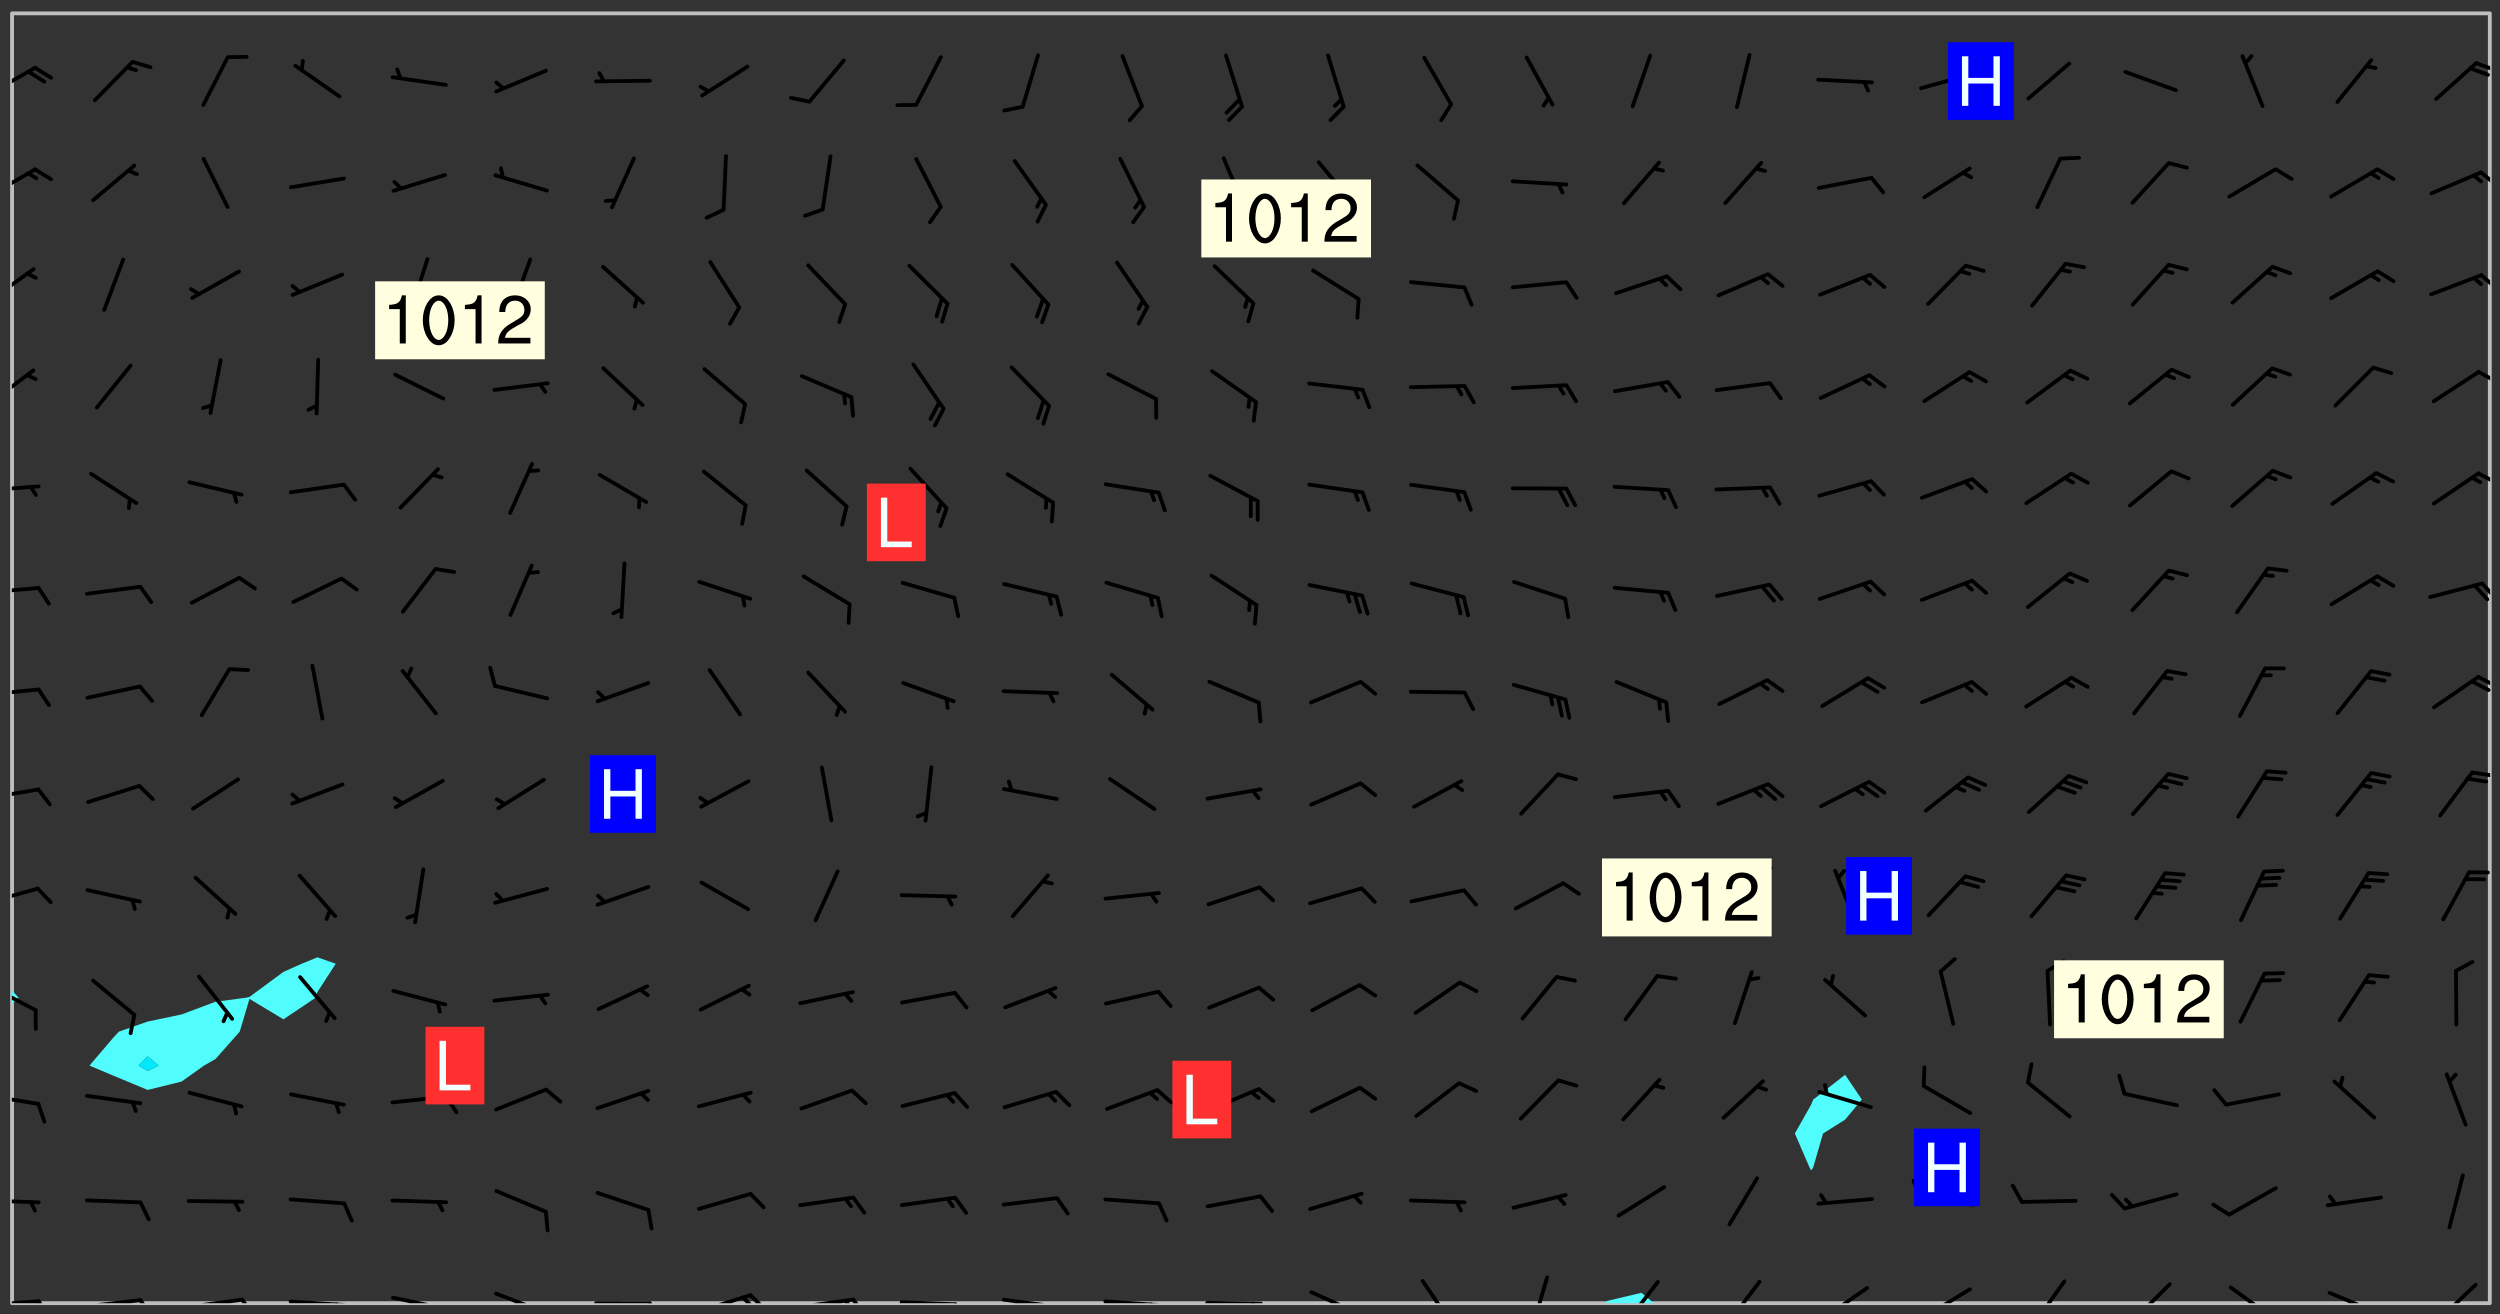 <svg xmlns="http://www.w3.org/2000/svg" role="img" xmlns:xlink="http://www.w3.org/1999/xlink" viewBox="142.45 309.95 326.84 171.84"><rect x="142.45" y="309.95" width="326.84" height="171.84" fill="#333333" stroke="none"/><defs><clipPath id="clip2"><path d="M 144 441 L 145 441 L 145 480.328 L 144 480.328 Z M 144 441"/></clipPath><clipPath id="clip3"><path d="M 144 311.672 L 145 311.672 L 145 440 L 144 440 Z M 144 311.672"/></clipPath><clipPath id="clip4"><path d="M 144 311.672 L 468 311.672 L 468 480.328 L 144 480.328 Z M 144 311.672"/></clipPath><clipPath id="clip5"><path d="M 352 478 L 359 478 L 359 480.328 L 352 480.328 Z M 352 478"/></clipPath><clipPath id="clip6"><path d="M 467 311.672 L 468 311.672 L 468 480.328 L 467 480.328 Z M 467 311.672"/></clipPath><clipPath id="clip7"><path d="M 144 479 L 148 479 L 148 480.328 L 144 480.328 Z M 144 479"/></clipPath><clipPath id="clip8"><path d="M 147 479 L 150 479 L 150 480.328 L 147 480.328 Z M 147 479"/></clipPath><clipPath id="clip9"><path d="M 153 479 L 162 479 L 162 480.328 L 153 480.328 Z M 153 479"/></clipPath><clipPath id="clip10"><path d="M 160 479 L 163 479 L 163 480.328 L 160 480.328 Z M 160 479"/></clipPath><clipPath id="clip11"><path d="M 166 479 L 175 479 L 175 480.328 L 166 480.328 Z M 166 479"/></clipPath><clipPath id="clip12"><path d="M 173 479 L 176 479 L 176 480.328 L 173 480.328 Z M 173 479"/></clipPath><clipPath id="clip13"><path d="M 180 479 L 188 479 L 188 480.328 L 180 480.328 Z M 180 479"/></clipPath><clipPath id="clip14"><path d="M 186 480 L 188 480 L 188 480.328 L 186 480.328 Z M 186 480"/></clipPath><clipPath id="clip15"><path d="M 193 479 L 201 479 L 201 480.328 L 193 480.328 Z M 193 479"/></clipPath><clipPath id="clip16"><path d="M 199 480 L 201 480 L 201 480.328 L 199 480.328 Z M 199 480"/></clipPath><clipPath id="clip17"><path d="M 207 478 L 215 478 L 215 480.328 L 207 480.328 Z M 207 478"/></clipPath><clipPath id="clip18"><path d="M 220 480 L 228 480 L 228 480.328 L 220 480.328 Z M 220 480"/></clipPath><clipPath id="clip19"><path d="M 227 480 L 229 480 L 229 480.328 L 227 480.328 Z M 227 480"/></clipPath><clipPath id="clip20"><path d="M 233 479 L 241 479 L 241 480.328 L 233 480.328 Z M 233 479"/></clipPath><clipPath id="clip21"><path d="M 240 479 L 243 479 L 243 480.328 L 240 480.328 Z M 240 479"/></clipPath><clipPath id="clip22"><path d="M 239 479 L 241 479 L 241 480.328 L 239 480.328 Z M 239 479"/></clipPath><clipPath id="clip23"><path d="M 246 479 L 255 479 L 255 480.328 L 246 480.328 Z M 246 479"/></clipPath><clipPath id="clip24"><path d="M 253 479 L 256 479 L 256 480.328 L 253 480.328 Z M 253 479"/></clipPath><clipPath id="clip25"><path d="M 252 479 L 254 479 L 254 480.328 L 252 480.328 Z M 252 479"/></clipPath><clipPath id="clip26"><path d="M 260 479 L 268 479 L 268 480.328 L 260 480.328 Z M 260 479"/></clipPath><clipPath id="clip27"><path d="M 267 480 L 269 480 L 269 480.328 L 267 480.328 Z M 267 480"/></clipPath><clipPath id="clip28"><path d="M 273 479 L 281 479 L 281 480.328 L 273 480.328 Z M 273 479"/></clipPath><clipPath id="clip29"><path d="M 280 480 L 282 480 L 282 480.328 L 280 480.328 Z M 280 480"/></clipPath><clipPath id="clip30"><path d="M 286 479 L 295 479 L 295 480.328 L 286 480.328 Z M 286 479"/></clipPath><clipPath id="clip31"><path d="M 292 480 L 294 480 L 294 480.328 L 292 480.328 Z M 292 480"/></clipPath><clipPath id="clip32"><path d="M 300 480 L 308 480 L 308 480.328 L 300 480.328 Z M 300 480"/></clipPath><clipPath id="clip33"><path d="M 306 480 L 308 480 L 308 480.328 L 306 480.328 Z M 306 480"/></clipPath><clipPath id="clip34"><path d="M 313 478 L 321 478 L 321 480.328 L 313 480.328 Z M 313 478"/></clipPath><clipPath id="clip35"><path d="M 328 477 L 333 477 L 333 480.328 L 328 480.328 Z M 328 477"/></clipPath><clipPath id="clip36"><path d="M 342 476 L 345 476 L 345 480.328 L 342 480.328 Z M 342 476"/></clipPath><clipPath id="clip37"><path d="M 354 477 L 360 477 L 360 480.328 L 354 480.328 Z M 354 477"/></clipPath><clipPath id="clip38"><path d="M 367 477 L 373 477 L 373 480.328 L 367 480.328 Z M 367 477"/></clipPath><clipPath id="clip39"><path d="M 380 478 L 387 478 L 387 480.328 L 380 480.328 Z M 380 478"/></clipPath><clipPath id="clip40"><path d="M 393 478 L 401 478 L 401 480.328 L 393 480.328 Z M 393 478"/></clipPath><clipPath id="clip41"><path d="M 393 480 L 396 480 L 396 480.328 L 393 480.328 Z M 393 480"/></clipPath><clipPath id="clip42"><path d="M 408 477 L 413 477 L 413 480.328 L 408 480.328 Z M 408 477"/></clipPath><clipPath id="clip43"><path d="M 420 477 L 427 477 L 427 480.328 L 420 480.328 Z M 420 477"/></clipPath><clipPath id="clip44"><path d="M 433 478 L 441 478 L 441 480.328 L 433 480.328 Z M 433 478"/></clipPath><clipPath id="clip45"><path d="M 446 478 L 454 478 L 454 480.328 L 446 480.328 Z M 446 478"/></clipPath><clipPath id="clip46"><path d="M 460 477 L 467 477 L 467 480.328 L 460 480.328 Z M 460 477"/></clipPath><clipPath id="clip47"><path d="M 144 466 L 148 466 L 148 468 L 144 468 Z M 144 466"/></clipPath><clipPath id="clip48"><path d="M 144 452 L 148 452 L 148 455 L 144 455 Z M 144 452"/></clipPath><clipPath id="clip49"><path d="M 144 438 L 148 438 L 148 443 L 144 443 Z M 144 438"/></clipPath><clipPath id="clip50"><path d="M 144 425 L 148 425 L 148 429 L 144 429 Z M 144 425"/></clipPath><clipPath id="clip51"><path d="M 144 412 L 148 412 L 148 415 L 144 415 Z M 144 412"/></clipPath><clipPath id="clip52"><path d="M 465 410 L 468 410 L 468 412 L 465 412 Z M 465 410"/></clipPath><clipPath id="clip53"><path d="M 144 399 L 148 399 L 148 402 L 144 402 Z M 144 399"/></clipPath><clipPath id="clip54"><path d="M 466 398 L 468 398 L 468 400 L 466 400 Z M 466 398"/></clipPath><clipPath id="clip55"><path d="M 465 398 L 468 398 L 468 401 L 465 401 Z M 465 398"/></clipPath><clipPath id="clip56"><path d="M 144 386 L 148 386 L 148 388 L 144 388 Z M 144 386"/></clipPath><clipPath id="clip57"><path d="M 466 385 L 468 385 L 468 389 L 466 389 Z M 466 385"/></clipPath><clipPath id="clip58"><path d="M 144 373 L 148 373 L 148 375 L 144 375 Z M 144 373"/></clipPath><clipPath id="clip59"><path d="M 466 371 L 468 371 L 468 374 L 466 374 Z M 466 371"/></clipPath><clipPath id="clip60"><path d="M 144 358 L 148 358 L 148 363 L 144 363 Z M 144 358"/></clipPath><clipPath id="clip61"><path d="M 466 358 L 468 358 L 468 361 L 466 361 Z M 466 358"/></clipPath><clipPath id="clip62"><path d="M 144 344 L 148 344 L 148 350 L 144 350 Z M 144 344"/></clipPath><clipPath id="clip63"><path d="M 466 345 L 468 345 L 468 348 L 466 348 Z M 466 345"/></clipPath><clipPath id="clip64"><path d="M 144 331 L 148 331 L 148 336 L 144 336 Z M 144 331"/></clipPath><clipPath id="clip65"><path d="M 466 332 L 468 332 L 468 335 L 466 335 Z M 466 332"/></clipPath><clipPath id="clip66"><path d="M 144 318 L 148 318 L 148 323 L 144 323 Z M 144 318"/></clipPath><clipPath id="clip67"><path d="M 465 317 L 468 317 L 468 320 L 465 320 Z M 465 317"/></clipPath><g id="surface383" clip-path="url(#clip1)"><path fill="#fff" fill-opacity="0" fill-rule="evenodd" d="M 0 0 L 1000 0 L 1000 1000 L 0 1000 Z M 0 0"/><path fill="#d3d3d3" fill-opacity="0" fill-rule="evenodd" d="M162.152 355.867L161.918 356.16 161.977 356.395 162.094 356.566 162.27 356.801 162.562 357.148 162.676 357.207 162.793 357.035 162.852 356.801 163.027 356.625 163.492 356.449 164.191 356.449 164.426 356.742 164.715 357.559 164.773 357.734 164.949 357.965 165.301 358.199 166 358.898 166.172 359.074 166.406 359.422 166.641 359.832 166.93 360.414 167.34 360.879 167.57 361.113 167.805 361.289 167.922 361.52 168.098 361.812 168.27 362.977 168.27 363.211 168.328 363.5 168.387 363.617 168.504 363.734 168.852 364.145 168.969 364.316 169.145 364.492 169.32 364.727 169.438 364.898 169.609 365.25 169.668 365.484 169.902 365.891 170.137 365.832 169.961 366.008 169.902 366.938 169.32 366.938 169.086 366.824 168.738 366.938 168.621 367.055 168.562 367.348 168.504 367.523 168.387 367.695 167.922 367.988 167.863 368.223 167.805 368.336 167.805 368.98 167.863 369.152 167.863 369.562 167.922 369.621 167.922 370.027 167.98 370.434 168.098 370.609 168.156 370.668 168.387 371.309 168.328 371.602 168.328 372.301 168.27 372.883 168.27 373.117 168.211 373.348 168.156 373.699 168.156 375.621 168.211 375.738 168.637 375.738 168.27 375.855 168.246 376.207 169.137 377.375 170.879 377.914 172.219 378.273 172.219 378.812 172.309 379.621 172.844 380.336 174.363 380.605 175.254 380.52 175.344 381.684 175.879 381.863 177.039 381.684 179.094 380.699 180.254 380.336 182.133 380.16 183.828 379.98 183.648 380.699 182.133 380.785 180.883 380.875 180.078 381.145 179.004 381.953 179.273 382.672 179.809 383.57 179.629 384.195 179.363 385.004 179.629 386.082 180.254 386.98 181.059 387.16 182.309 386.98 182.043 387.703 182.141 388.207 182.195 388.5 182.195 388.672 182.254 388.965 182.254 389.371 182.43 389.488 182.781 389.605 183.188 389.605 183.48 389.43 183.594 389.312 183.652 389.195 183.77 388.965 183.828 388.789 184.18 388.324 184.41 388.148 184.586 388.09 184.762 388.148 184.82 388.324 184.938 389.312 184.992 389.781 185.051 389.953 185.168 390.188 185.344 390.246 186.16 390.305 186.449 390.305 186.566 390.539 186.625 390.945 186.684 391.297 186.684 392.402 186.801 392.695 186.918 393.043 187.207 393.742 187.383 394.094 187.965 394.848 188.316 395.023 188.488 395.082 188.957 395.316 189.598 395.781 189.945 396.016 190.238 396.191 190.531 396.246 190.762 396.309 191.578 396.656 191.871 396.832 191.984 397.004 192.336 397.355 192.453 397.531 192.977 398.172 192.977 398.461 193.035 398.812 193.035 399.16 193.094 399.512 193.152 399.801 193.27 399.859 193.441 399.918 193.617 399.918 194.199 400.152 194.375 400.27 194.551 400.559 194.727 400.793 194.84 401.027 195.133 401.258 195.25 401.375 195.25 401.785 195.309 401.84 195.598 402.074 195.832 402.191 195.891 402.309 196.008 402.48 196.066 402.598 196.297 402.832 196.355 403.008 196.59 403.066 196.707 403.125 196.59 403.238 196.531 403.355 196.531 403.473 196.414 403.766 196.297 404.055 196.297 404.637 196.473 404.754 196.59 404.812 196.648 404.93 196.766 405.047 196.879 405.105 197.055 405.453 197.113 405.805 197.172 406.211 197.172 406.387 197.113 406.562 196.996 407.262 196.996 407.434 197.113 407.609 197.406 407.902 197.812 407.902 197.988 408.02 198.105 408.191 198.223 408.484 198.223 408.719 197.695 408.719 197.465 408.484 197.23 408.484 197.055 408.543 196.996 409.242 197.055 409.59 197.172 409.766 197.348 410.176 197.465 410.406 197.754 410.875 197.93 410.93 198.453 410.93 198.688 410.988 199.445 411.629 199.504 411.922 199.504 412.156 199.562 412.215 199.793 412.562 199.793 412.914 199.676 413.086 199.676 413.379 199.969 413.668 200.262 413.844 200.434 413.902 200.727 414.078 201.02 414.195 201.602 414.602 201.891 414.836 202.184 415.012 202.402 415.172 202.418 415.184 202.648 415.359 203.289 415.883 203.465 416.117 203.582 416.293 203.758 416.469 203.871 416.641 203.871 417.281 203.988 417.457 204.457 417.574 205.039 417.691 205.273 417.75 205.504 417.863 205.797 417.98 205.91 418.039 206.496 418.391 206.785 418.562 206.961 418.625 207.137 418.68 207.312 418.738 208.012 419.09 208.301 419.266 208.535 419.32 208.824 419.496 209.059 419.613 209.699 420.02 209.992 420.137 210.164 420.195 210.398 420.254 210.809 420.312 211.039 420.371 211.273 420.488 211.332 420.66 210.922 420.836 211.391 420.895 211.449 421.188 211.562 421.422 211.738 421.477 211.973 421.535 212.148 421.594 212.555 421.711 213.195 421.945 213.312 422.117 213.371 422.352 213.371 422.527 213.312 422.645 213.254 423.051 213.488 423.285 213.605 423.344 213.953 423.461 214.594 423.691 214.77 423.809 215.059 423.926 215.234 424.102 215.469 424.566 216.051 425.672 216.227 425.848 216.574 426.023 216.75 426.141 217.102 426.258 218.148 426.781 218.383 426.84 218.848 426.953 219.141 427.012 219.605 427.188 220.363 427.77 220.598 428.004 220.945 428.469 221.121 428.645 221.41 428.879 222.227 429.578 222.52 429.754 222.809 430.043 223.102 430.219 223.395 430.508 224.09 431.148 224.266 431.324 224.559 431.559 224.848 431.793 225.316 432.082 225.957 432.664 226.305 432.898 226.539 433.191 226.887 433.539 227.238 434.004 228.172 434.996 228.52 435.402 228.637 435.578 228.871 435.637 228.984 435.754 229.629 435.93 229.859 436.043 230.094 436.102 230.387 436.277 230.617 436.395 231.551 437.094 231.957 437.5 232.191 437.676 232.598 437.852 232.832 437.969 233.648 438.316 233.996 438.551 234.23 438.668 234.523 438.957 234.754 439.074 235.512 439.426 235.863 439.598 236.094 439.656 236.387 439.773 236.621 439.832 237.492 440.008 238.309 440.008 238.777 440.238 238.949 440.297 239.824 440.996 240.289 441.113 240.582 441.172 240.758 441.23 240.988 441.289 241.457 441.348 241.805 441.406 242.156 441.465 242.562 441.523 242.855 441.523 243.027 441.582 243.027 441.812 243.203 441.988 243.496 441.988 243.844 442.047 244.195 442.105 244.895 442.223 245.535 442.223 246 441.988 246.293 441.812 246.465 441.695 246.875 441.523 247.164 441.348 248.098 440.883 248.566 440.59 249.09 440.297 249.555 440.125 250.02 439.949 251.07 439.484 251.359 439.367 251.77 439.25 252.059 439.133 252.586 438.957 254.102 438.258 254.684 437.91 254.973 437.852 255.266 437.793 255.613 437.676 256.488 437.445 256.84 437.328 256.953 437.328 257.188 437.27 258.062 437.035 258.297 436.977 259.109 436.977 259.461 436.918 260.277 436.801 260.449 436.742 260.801 436.688 261.094 436.629 261.324 436.57 262.141 436.395 262.316 436.336 262.664 436.336 262.898 436.277 263.363 436.16 264.121 435.988 264.355 435.93 264.703 435.93 265.113 435.812 265.402 435.754 266.688 435.695 266.977 435.695 267.387 435.637 267.617 435.578 267.793 435.578 268.668 435.461 269.074 435.461 269.484 435.344 269.832 435.344 270.184 435.23 271.055 435.172 272.805 435.172 273.852 435.461 274.262 435.578 274.551 435.695 274.902 435.812 275.191 435.93 276.242 436.102 276.531 436.16 276.824 436.16 277.117 436.219 277.289 436.277 277.699 436.336 277.871 436.395 277.988 436.453 278.105 436.453 278.223 436.512 278.574 436.57 278.688 436.57 279.098 436.637 281.02 437.031 282.945 437.426 284.465 437.875 286.16 438.594 288.305 439.398 289.91 438.68 291.34 437.875 292.5 436.797 293.75 436.348 296.785 435.629 298.66 435.27 300.805 433.922 303.039 432.668 305.539 431.41 307.234 430.961 309.02 430.781 310.18 430.512 310.805 431.051 312.145 430.781 312.859 429.793 313.844 428.449 314.289 428.27 315.094 427.91 316.969 427.371 318.754 426.922 320.004 426.652 321.164 426.562 322.863 426.473 324.824 426.203 326.074 426.113 326.613 426.113 327.238 426.023 328.129 426.023 330.273 425.844 332.684 425.664 335.273 425.574 336.969 425.754 338.578 425.844 340.008 426.203 341.168 426.922 343.043 427.91 344.203 429.438 344.469 430.152 345.098 430.242 345.453 431.141 345.988 431.68 346.523 433.207 347.598 433.566 348.133 433.566 347.328 434.102 347.418 435.809 348.133 438.504 349.023 439.309 349.918 440.297 350.633 441.555 352.418 442.094 353.938 441.914 354.293 443.258 355.902 442.453 356.883 441.914 357.152 442.184 357.469 441.969 357.688 441.824 358.488 442.273 358.938 441.914 359.293 441.914 359.828 441.645 360.367 440.926 360.902 440.656 361.527 439.668 362.688 440.117 363.527 440.488 364.922 441.105 366.617 440.926 368.223 440.926 370.008 441.016 370.188 439.309 370.723 437.965 371.527 438.234 372.02 439.082 372.422 439.488 372.332 440.027 372.332 440.387 373.047 440.836 373.758 440.566 375.188 440.566 375.547 441.555 375.992 442.812 376.707 444.156 377.957 444.785 379.652 445.414 380.367 445.234 380.547 444.695 381.527 444.605 381.977 444.965 382.062 446.223 381.797 446.852 381.262 447.031 381.262 447.57 381.977 448.555 382.242 449.094 383.227 450.082 384.027 451.16 383.762 451.52 383.672 452.418 383.047 454.75 382.691 456.816 382.602 458.609 382.422 459.328 382.332 459.867 382.332 461.305 381.352 463.188 380.992 464.895 380.457 465.793 379.652 466.961 379.387 467.5 381.441 468.754 381.527 469.113 381.172 469.652 381.082 469.473 381.082 470.281 381.172 471.719 380.727 472.434 379.652 472.527 379.387 473.242 379.922 474.141 380.727 474.859 381.887 475.668 383.227 475.938 383.672 476.297 383.316 476.746 381.527 476.656 380.277 476.207 379.562 475.488 378.938 475.398 378.762 478.988 378.574 480.297 467.934 480.297 467.934 311.703 412.664 311.703 412.664 360.785 413.426 360.91 416.715 361.453 418.738 364.289 418.738 367.043 421.09 367.375 423.438 367.707 427.488 367.707 426.109 371.867 424.086 372.574 422.062 373.277 421.52 373.621 418.926 375.238 418.738 375.355 416.715 373.277 415.984 370.535 413.312 368.457 411.938 364.957 411.871 364.875 409.914 362.203 412.664 360.785 412.664 311.703 294.422 311.703 294.422 403.117 294.539 403.148 294.672 403.16 294.746 403.234 294.852 403.281 294.941 403.34 295.027 403.398 295.117 403.457 295.414 403.754 295.473 403.844 295.504 403.961 295.531 404.078 295.547 404.215 295.516 404.332 295.457 404.422 295.398 404.508 295.355 404.613 295.309 404.715 295.281 404.836 295.281 404.98 295.457 405.25 295.605 405.398 295.68 405.484 295.754 405.559 295.797 405.664 295.859 405.754 295.918 405.84 295.961 405.945 296.02 406.035 296.066 406.137 296.109 406.242 296.168 406.328 296.285 406.508 296.359 406.582 296.422 406.668 296.48 406.758 296.523 406.863 296.582 406.953 296.641 407.039 296.703 407.129 296.762 407.219 296.805 407.32 296.922 407.5 296.996 407.574 297.055 407.66 297.129 407.734 297.219 407.793 297.324 407.84 297.473 407.84 297.605 407.824 297.738 407.84 297.84 407.793 297.914 407.719 297.961 407.617 297.945 407.484 297.945 407.336 297.898 407.23 297.871 407.113 297.824 407.012 297.797 406.891 297.754 406.789 297.691 406.699 297.648 406.598 297.605 406.492 297.574 406.375 297.559 406.242 297.547 406.105 297.633 406.047 297.691 405.961 297.812 405.93 297.855 406.035 297.871 406.168 297.871 406.285 297.93 406.387 297.988 406.477 298.078 406.535 298.227 406.684 298.285 406.773 298.328 406.879 298.316 406.98 298.402 407.039 298.508 407.086 298.594 407.145 298.684 407.203 298.758 407.277 298.641 407.305 298.535 407.352 298.449 407.41 298.375 407.484 298.316 407.574 298.254 407.66 298.227 407.781 298.18 407.883 298.137 407.988 298.105 408.105 298.094 408.238 298.078 408.371 298.078 408.52 298.105 408.637 298.152 408.742 298.195 408.844 298.254 408.934 298.328 409.008 298.418 409.066 298.492 409.141 298.582 409.199 298.641 409.289 298.684 409.395 298.73 409.496 298.848 409.527 298.98 409.543 299.129 409.543 299.246 409.512 299.352 409.555 299.395 409.66 299.441 409.762 299.469 409.883 299.5 410 299.527 410.117 299.559 410.238 299.586 410.355 299.691 410.398 299.793 410.445 299.926 410.43 300.074 410.578 300.137 410.664 300.211 410.738 300.281 410.812 300.371 410.875 300.477 410.918 300.578 410.961 300.695 410.992 300.832 411.008 300.949 410.977 301.023 410.902 301.051 410.785 301.039 410.652 301.008 410.531 300.98 410.414 301.023 410.309 301.141 410.309 301.23 410.371 301.348 410.398 301.496 410.398 301.629 410.414 301.777 410.414 301.91 410.43 302.043 410.414 302.191 410.414 302.324 410.398 302.457 410.387 302.594 410.398 302.711 410.371 302.844 410.355 303.035 410.297 302.977 410.473 302.961 410.605 302.934 410.727 302.918 410.859 302.859 410.945 302.727 410.961 302.621 411.008 302.516 411.051 302.398 411.082 302.281 411.109 302.016 411.141 301.867 411.141 301.734 411.156 301.66 411.23 301.719 411.316 301.867 411.465 301.984 411.645 302.059 411.715 302.148 411.777 302.238 411.836 302.324 411.895 302.414 411.953 302.516 411.996 302.621 412.059 302.727 412.102 302.812 412.16 302.918 412.207 303.02 412.25 303.199 412.367 303.258 412.457 303.215 412.559 303.168 412.664 303.184 412.797 303.406 413.02 303.465 413.109 303.508 413.211 303.539 413.332 303.582 413.434 303.598 413.566 303.629 413.684 303.641 413.82 303.672 413.938 303.82 414.086 303.922 414.129 304.027 414.172 304.145 414.203 304.277 414.219 304.414 414.234 304.531 414.234 304.648 414.203 304.738 414.145 304.781 414.039 304.828 413.938 304.871 413.832 304.902 413.715 304.914 413.582 304.914 413.434 304.902 413.301 304.887 413.168 304.855 413.051 304.812 412.945 304.766 412.84 304.723 412.738 304.68 412.633 304.664 412.5 304.68 412.367 304.707 412.25 304.738 412.133 304.766 412.012 304.812 411.91 304.902 411.852 304.988 411.789 305.062 411.715 305.152 411.656 305.375 411.434 305.434 411.348 305.508 411.273 305.625 411.094 305.684 411.008 305.684 410.859 305.609 410.785 305.508 410.738 305.402 410.695 305.301 410.652 305.242 410.562 305.195 410.457 305.168 410.34 305.258 410.281 305.375 410.25 305.477 410.207 305.656 410.09 305.805 409.941 305.816 409.809 305.805 409.703 305.715 409.645 305.582 409.66 305.434 409.66 305.301 409.676 305.168 409.66 305.047 409.629 304.961 409.57 304.887 409.496 304.828 409.406 304.766 409.32 304.648 409.141 304.59 409.055 304.621 408.934 304.707 408.875 304.828 408.844 304.887 408.758 304.887 408.637 304.855 408.52 304.797 408.43 304.738 408.344 304.691 408.238 304.664 408.121 304.648 407.988 304.707 407.898 304.781 407.824 304.871 407.766 304.988 407.586 305.062 407.512 305.121 407.426 305.27 407.277 305.391 407.246 305.523 407.23 305.656 407.246 305.73 407.32 305.773 407.426 305.789 407.559 305.758 407.676 305.641 407.707 305.508 407.719 305.359 407.867 305.316 407.973 305.27 408.074 305.242 408.195 305.211 408.312 305.211 408.461 305.242 408.578 305.285 408.684 305.344 408.773 305.418 408.844 305.492 408.918 305.609 408.949 305.73 408.977 305.848 408.949 305.98 408.934 306.098 408.934 306.188 408.992 306.262 409.066 306.309 409.172 306.367 409.258 306.469 409.305 306.602 409.32 306.707 409.363 306.793 409.422 306.781 409.527 306.707 409.602 306.527 409.719 306.469 409.809 306.379 409.867 306.309 409.941 306.234 410.016 306.172 410.105 306.145 410.223 306.129 410.355 306.145 410.488 306.129 410.621 306.129 410.77 306.145 410.902 306.172 411.02 306.203 411.141 306.277 411.215 306.367 411.273 306.453 411.332 306.543 411.391 306.66 411.422 306.66 411.508 306.559 411.555 306.469 411.613 306.203 411.645 306.086 411.672 305.938 411.672 305.832 411.715 305.73 411.762 305.672 411.852 305.609 412.086 305.598 412.219 305.566 412.34 305.551 412.473 305.551 412.766 305.539 412.898 305.551 413.035 305.566 413.168 305.699 413.184 305.832 413.195 305.953 413.227 306.039 413.285 306.113 413.359 306.16 413.465 306.203 413.566 306.219 413.699 306.219 414.145 306.203 414.277 306.203 414.723 306.234 414.988 306.262 415.105 306.277 415.238 306.309 415.355 306.395 415.566 306.426 415.832 306.426 415.98 306.395 416.098 306.367 416.215 306.336 416.336 306.309 416.453 306.277 416.57 306.246 416.691 306.234 416.824 306.219 416.957 306.309 417.016 306.426 416.984 306.527 417 306.574 417.105 306.543 417.371 306.543 417.812 306.5 417.918 306.453 418.023 306.41 418.125 306.367 418.23 306.309 418.316 306.277 418.438 306.234 418.555 306.203 418.672 306.188 418.805 306.203 418.938 306.262 419.027 306.367 419.074 306.453 419.133 306.512 419.219 306.5 419.355 306.469 419.473 306.426 419.574 306.426 420.02 306.41 420.152 306.41 420.301 306.379 420.418 306.336 420.523 306.309 420.641 306.262 420.746 306.219 420.848 306.188 420.969 306.16 421.086 306.129 421.219 306.098 421.336 306.07 421.453 306.027 421.559 305.996 421.676 305.965 421.797 305.953 421.93 305.938 422.062 305.938 422.359 305.965 422.477 305.965 422.625 306.012 423.023 306.039 423.141 306.098 423.23 306.219 423.262 306.367 423.262 306.5 423.246 306.559 423.336 306.559 423.453 306.5 423.543 306.41 423.602 306.309 423.645 306.203 423.691 306.113 423.75 306.027 423.809 305.891 423.824 305.773 423.793 305.641 423.777 305.539 423.824 305.477 423.91 305.465 424.047 305.449 424.18 305.418 424.297 305.391 424.414 305.375 424.547 305.344 424.668 305.344 424.965 305.359 425.098 305.391 425.215 305.391 425.363 305.402 425.496 305.402 425.645 305.375 425.762 305.328 425.863 305.301 425.984 305.27 426.102 305.211 426.191 305.137 426.266 305.035 426.309 304.93 426.355 304.812 426.383 304.691 426.414 304.59 426.367 304.648 426.281 304.754 426.234 304.781 426.117 304.812 426 304.84 425.879 304.871 425.762 304.871 425.613 304.887 425.48 304.855 425.363 304.812 425.258 304.707 425.273 304.633 425.348 304.531 425.391 304.441 425.453 304.367 425.527 304.324 425.629 304.309 425.762 304.277 425.879 304.25 426 304.219 426.117 304.191 426.234 304.16 426.355 304.133 426.473 304.102 426.59 304.059 426.695 303.969 426.754 303.879 426.754 303.762 426.723 303.73 426.637 303.746 426.5 303.715 426.383 303.715 426.234 303.703 426.102 303.703 425.953 303.641 425.719 303.613 425.598 303.57 425.496 303.523 425.391 303.465 425.305 303.406 425.215 303.363 425.109 303.301 425.023 303.152 424.875 303.082 424.801 302.977 424.754 302.871 424.711 302.77 424.668 302.473 424.371 302.383 424.297 302.297 424.238 302.191 424.195 302.102 424.133 302.016 424.074 301.91 424.031 301.82 423.973 301.734 423.91 301.66 423.84 301.555 423.793 301.469 423.734 301.363 423.691 301.273 423.629 301.172 423.586 301.066 423.543 300.98 423.484 300.875 423.438 300.77 423.395 300.668 423.348 300.578 423.289 300.477 423.246 300.371 423.203 300.281 423.141 300.164 423.113 300.031 423.098 299.898 423.113 299.75 423.113 299.617 423.129 299.5 423.098 299.41 423.039 299.336 422.965 299.246 422.906 299.145 422.859 298.996 422.859 298.875 422.832 298.773 422.789 298.699 422.715 298.582 422.535 298.492 422.477 298.391 422.434 298.301 422.371 298.195 422.328 298.105 422.27 298.02 422.211 297.914 422.164 297.855 422.078 297.797 421.988 297.754 421.883 297.707 421.781 297.633 421.707 297.547 421.648 297.473 421.574 297.383 421.516 297.16 421.293 297.117 421.188 297.086 420.922 297.191 420.879 297.336 420.879 297.441 420.922 297.516 420.996 297.605 421.055 297.691 421.113 297.797 421.16 297.887 421.219 298.035 421.367 298.105 421.441 298.254 421.59 298.316 421.676 298.391 421.75 298.477 421.809 298.551 421.883 298.641 421.945 298.73 422.004 298.816 422.062 299.086 422.238 299.188 422.285 299.293 422.328 299.395 422.371 299.441 422.297 299.5 422.211 299.574 422.137 299.645 422.062 299.75 422.105 299.824 422.18 299.883 422.27 299.926 422.371 299.973 422.477 300.016 422.582 300.137 422.609 300.254 422.582 300.328 422.492 300.371 422.387 300.43 422.297 300.504 422.223 300.609 422.18 300.727 422.152 300.859 422.164 300.949 422.223 301.098 422.371 301.156 422.461 301.199 422.566 301.246 422.668 301.289 422.773 301.332 422.875 301.438 422.922 301.543 422.965 301.676 422.98 301.762 422.922 301.82 422.832 301.895 422.758 302 422.715 302.117 422.742 302.223 422.789 302.324 422.832 302.43 422.875 302.531 422.922 302.711 423.039 302.711 423.156 302.695 423.289 302.711 423.422 302.727 423.559 302.785 423.645 302.887 423.691 303.008 423.719 303.125 423.75 303.273 423.75 303.391 423.719 303.449 423.629 303.629 423.512 303.688 423.422 303.762 423.348 303.82 423.262 303.938 423.082 304.117 422.965 304.234 422.996 304.324 423.055 304.367 423.129 304.352 423.262 304.352 423.379 304.441 423.438 304.59 423.438 304.723 423.422 304.855 423.41 305.121 423.379 305.227 423.336 305.344 423.305 305.465 423.277 305.539 423.203 305.609 423.129 305.672 423.039 305.656 422.934 305.609 422.832 305.508 422.789 305.402 422.773 305.285 422.801 305.02 422.832 304.871 422.832 304.797 422.758 304.707 422.699 304.59 422.668 304.473 422.641 304.34 422.625 304.191 422.625 304.059 422.641 303.762 422.641 303.656 422.594 303.508 422.445 303.465 422.344 303.406 422.254 303.629 422.031 303.715 421.973 303.82 421.93 303.938 421.898 304.07 421.883 304.203 421.898 304.34 421.914 304.441 421.957 304.574 421.945 304.664 421.883 304.766 421.84 304.828 421.75 304.781 421.648 304.691 421.59 304.574 421.559 304.473 421.516 304.414 421.426 304.352 421.336 304.352 421.219 304.367 421.086 304.473 421.039 304.547 420.969 304.547 420.848 304.457 420.789 304.426 420.672 304.516 420.613 304.59 420.539 304.633 420.434 304.691 420.344 304.738 420.242 304.754 420.109 304.754 419.961 304.707 419.855 304.664 419.754 304.574 419.695 304.441 419.68 304.34 419.637 304.203 419.621 304.086 419.59 303.641 419.59 303.508 419.574 303.375 419.562 303.242 419.547 303.125 419.516 302.977 419.516 302.844 419.5 302.711 419.488 302.445 419.457 302.324 419.414 302.238 419.355 302.164 419.281 302.164 419.133 302.176 419 302.281 418.953 302.383 418.91 302.516 418.895 302.668 418.895 302.801 418.879 303.094 418.879 303.215 418.91 303.316 418.953 303.406 419.012 303.641 419.074 303.762 419.027 303.852 418.969 303.953 418.926 304.086 418.91 304.191 418.953 304.293 419 304.426 419.012 304.547 418.984 304.691 418.984 304.812 418.953 304.93 418.926 305.035 418.879 305.109 418.805 305.195 418.746 305.344 418.598 305.402 418.512 305.449 418.406 305.477 418.289 305.492 418.184 305.391 418.141 305.301 418.082 305.184 418.051 305.078 418.008 304.988 417.945 304.914 417.859 304.84 417.785 304.738 417.742 304.633 417.695 304.531 417.652 304.473 417.562 304.426 417.461 304.34 417.25 304.277 417.164 304.219 417.074 304.145 417 304.059 416.941 303.789 416.941 303.672 416.973 303.582 417.031 303.48 417.074 303.348 417.09 303.242 417.074 303.215 416.957 303.152 416.867 303.035 416.836 302.934 416.793 302.785 416.645 302.754 416.527 302.738 416.422 302.812 416.348 302.992 416.23 303.109 416.203 303.227 416.172 303.363 416.188 303.465 416.23 303.57 416.273 303.672 416.32 303.777 416.363 303.895 416.395 304.027 416.41 304.145 416.438 304.277 416.453 304.383 416.438 304.473 416.379 304.398 416.305 304.293 416.262 304.219 416.188 304.145 416.098 303.996 415.949 303.91 415.891 303.82 415.832 303.746 415.758 303.656 415.699 303.555 415.652 303.434 415.625 303.332 415.578 303.227 415.535 303.109 415.504 303.008 415.461 302.887 415.43 302.738 415.43 302.621 415.461 302.516 415.504 302.43 415.566 302.25 415.684 302.164 415.742 302.074 415.801 301.969 415.848 301.883 415.906 301.777 415.949 301.676 415.992 301.57 416.039 301.496 416.113 301.438 416.203 301.379 416.289 301.332 416.395 301.273 416.48 301.199 416.555 301.066 416.543 300.949 416.512 300.832 416.512 300.758 416.586 300.668 416.645 300.594 416.719 300.504 416.777 300.418 416.836 300.312 416.883 300.211 416.926 300.074 416.941 299.973 416.898 299.824 416.75 299.719 416.703 299.633 416.703 299.527 416.75 299.426 416.793 299.305 416.824 299.188 416.793 299.113 416.719 299.113 416.602 299.145 416.48 299.219 416.41 299.277 416.32 299.352 416.246 299.469 416.215 299.574 416.172 299.867 416.172 300 416.156 300.137 416.141 300.238 416.098 300.328 416.039 300.43 415.992 300.52 415.934 300.652 415.922 300.742 415.98 300.875 415.992 300.965 415.934 301.051 415.875 301.156 415.832 301.246 415.773 301.332 415.711 301.422 415.652 301.57 415.504 301.629 415.418 301.688 415.328 301.793 415.285 301.926 415.27 302.043 415.297 302.164 415.328 302.223 415.27 302.281 415.18 302.312 414.914 302.34 414.797 302.445 414.809 302.578 414.824 302.68 414.781 302.77 414.723 302.828 414.633 302.902 414.559 302.961 414.469 303.008 414.367 303.02 414.234 303.008 414.102 302.961 413.996 302.812 413.848 302.754 413.758 302.695 413.672 302.652 413.566 302.652 413.121 302.668 412.988 302.668 412.84 302.68 412.707 302.621 412.648 302.531 412.707 302.43 412.664 302.25 412.547 302.164 412.488 302.102 412.398 302.043 412.309 301.969 412.234 301.883 412.176 301.762 412.207 301.66 412.219 301.555 412.266 301.469 412.324 301.363 412.367 301.215 412.516 301.125 412.574 301.039 412.633 300.949 412.695 300.844 412.738 300.711 412.754 300.711 412.633 300.816 412.59 300.934 412.559 301.008 412.488 301.051 412.383 301.051 412.234 301.023 412.117 300.875 411.969 300.742 411.953 300.594 411.953 300.477 411.984 300.371 412.027 300.27 412.07 300.18 412.133 300.062 412.16 299.988 412.086 300 411.953 299.957 411.852 299.914 411.746 299.824 411.688 299.707 411.715 299.586 411.746 299.469 411.777 299.367 411.82 299.246 411.852 299.145 411.895 299.039 411.938 298.949 411.996 298.848 412.012 298.848 411.895 298.863 411.762 298.805 411.672 298.73 411.715 298.582 411.863 298.523 411.953 298.449 412.027 298.402 412.133 298.359 412.234 298.285 412.309 298.227 412.398 298.152 412.473 298.094 412.559 298.02 412.633 297.93 412.695 297.855 412.766 297.781 412.84 297.68 412.855 297.547 412.871 297.441 412.828 297.441 412.707 297.59 412.559 297.633 412.457 297.691 412.367 297.738 412.266 297.781 412.16 297.84 412.07 297.871 411.953 297.914 411.852 297.945 411.73 297.973 411.613 298.02 411.508 298.062 411.406 298.105 411.301 298.18 411.23 298.27 411.168 298.359 411.109 298.461 411.066 298.758 411.066 299.023 411.035 299.129 410.992 299.055 410.918 298.938 410.887 298.832 410.844 298.742 410.785 298.641 410.738 298.551 410.68 298.449 410.637 298.344 410.594 298.254 410.531 298.168 410.473 298.062 410.43 297.961 410.387 297.84 410.355 297.723 410.324 297.621 410.281 297.5 410.25 297.398 410.207 297.309 410.148 297.266 410.043 297.25 409.91 297.352 409.867 297.484 409.852 297.621 409.867 297.754 409.852 297.855 409.809 297.914 409.719 297.93 409.613 297.84 409.555 297.766 409.48 297.664 409.438 297.574 409.379 297.426 409.23 297.383 409.125 297.367 408.992 297.367 408.699 297.309 408.609 297.219 408.551 297.145 408.477 297.102 408.371 297.07 408.254 297.012 408.164 296.938 408.09 296.82 408.062 296.746 407.988 296.656 407.93 296.566 407.867 296.48 407.809 296.406 407.734 296.348 407.648 296.301 407.543 296.215 407.484 296.066 407.336 295.871 407.277 295.738 407.293 295.637 407.336 295.562 407.41 295.516 407.512 295.473 407.617 295.414 407.707 295.355 407.793 295.059 408.09 294.969 408.148 294.883 408.148 294.82 408.062 294.777 407.957 294.809 407.84 294.867 407.75 294.895 407.633 294.883 407.5 294.793 407.438 294.688 407.484 294.57 407.512 294.453 407.543 294.184 407.719 294.082 407.766 293.965 407.793 293.859 407.84 293.77 407.898 293.668 407.941 293.609 407.855 293.562 407.75 293.578 407.617 293.625 407.512 293.695 407.438 293.77 407.367 293.828 407.277 293.828 407.129 293.785 407.023 293.547 407.023 293.445 407.07 293.414 407.188 293.387 407.305 293.355 407.426 293.281 407.469 293.148 407.484 293.074 407.438 293.031 407.336 292.988 407.23 292.941 407.129 292.898 407.023 292.777 407.055 292.676 407.098 292.543 407.113 292.426 407.145 292.32 407.188 292.23 407.246 292.129 407.293 292.008 407.32 291.875 407.336 291.773 407.293 291.715 407.203 291.668 407.098 291.625 406.996 291.582 406.891 291.582 406.773 291.641 406.684 291.727 406.625 291.906 406.508 292.008 406.461 292.113 406.418 292.219 406.359 292.32 406.316 292.41 406.254 292.512 406.211 292.617 406.152 292.719 406.105 292.809 406.047 292.914 406.004 293.016 405.961 293.105 405.898 293.207 405.855 293.344 405.84 293.461 405.871 293.562 405.914 293.684 405.945 293.785 405.988 293.891 406.035 293.992 406.078 294.098 406.121 294.199 406.168 294.305 406.211 294.406 406.254 294.512 406.301 294.598 406.359 294.703 406.402 294.82 406.434 294.926 406.477 295.027 406.523 295.117 406.582 295.223 406.625 295.324 406.668 295.43 406.715 295.547 406.742 295.648 406.789 295.77 406.816 295.918 406.816 296.004 406.758 296.02 406.656 296.078 406.566 296.051 406.449 295.977 406.375 295.859 406.195 295.785 406.121 295.695 406.047 295.516 405.93 295.43 405.871 295.324 405.828 295.223 405.781 294.953 405.605 294.895 405.516 294.82 405.441 294.762 405.352 294.719 405.25 294.688 405.133 294.672 404.996 294.672 404.434 294.66 404.301 294.645 404.168 294.613 404.051 294.598 403.918 294.586 403.785 294.555 403.664 294.332 403.441 294.273 403.355 294.258 403.25 294.289 403.133 294.422 403.117 294.422 311.703 172.992 311.703 172.992 313.156 172.934 313.391 172.582 314.441 172.41 314.965 172.293 315.312 172.117 315.723 172 315.895 171.766 316.188 171.535 316.246 171.184 316.246 171.066 316.305 170.836 316.711 170.836 317.004 170.953 317.18 171.184 317.41 171.301 317.645 171.941 318.402 172.234 318.867 172.41 319.102 172.641 319.453 172.875 319.801 173.516 320.617 173.691 321.082 173.863 321.492 173.98 322.188 174.156 322.656 174.273 324.055 174.332 324.52 174.332 325.395 174.449 326.441 174.449 331.223 174.391 331.688 174.039 332.969 173.863 333.492 173.75 333.902 173.398 334.832 172.934 336 172.699 336.582 172.582 336.758 172.41 337.105 172.234 337.512 171.883 338.328 171.824 338.621 171.711 338.914 171.594 339.203 171.535 339.379 171.418 340.254 171.359 340.66 171.301 340.777 171.242 340.953 171.184 341.125 170.953 341.652 170.836 341.824 170.836 342.059 170.719 342.293 170.66 342.465 170.484 343.051 170.484 343.34 170.426 343.516 170.426 343.809 170.367 343.922 170.309 344.449 170.309 344.621 170.254 344.855 170.254 347.477 170.078 348.293 169.961 348.469 169.785 348.703 169.668 348.875 169.555 349.109 168.969 350.043 168.738 350.332 168.445 350.797 168.27 351.031 167.98 351.383 167.629 352.082 167.516 352.312 167.34 352.723 167.164 352.953 166.758 353.48 165.941 354.18 165.648 354.352 165.359 354.586 165.184 354.703 165.008 354.879 164.484 355.285 163.957 355.461 163.785 355.637 163.551 355.691 162.91 355.867 162.152 355.867M174.363 386.891L173.289 387.34 173.648 388.234 174.898 387.52 175.344 386.98 174.363 386.891"/><path fill="#d3d3d3" fill-opacity="0" fill-rule="evenodd" d="M201.508 416.598L200.613 416.598 201.062 417.227 202.043 417.586 202.848 417.496 203.293 416.508 203.117 416.598 202.402 416.242 201.508 416.598M356.129 475.668L356.07 475.145 356.07 474.852 356.184 474.559 356.242 474.328 356.711 473.859 356.824 473.859 356.941 473.746 357.059 473.688 357.234 473.688 357.469 473.629 357.816 473.629 358.051 473.688 358.168 473.746 358.398 473.918 358.457 474.094 358.574 474.676 358.574 474.969 358.457 475.145 358.285 475.434 358.109 475.609 357.582 476.133 357.352 476.367 357.234 476.426 357.059 476.426 356.941 476.367 356.535 476.074 356.359 475.957 356.242 475.898 356.184 475.785 356.129 475.668M362.77 464.711L362.711 464.539 362.711 463.43 362.77 463.258 362.945 463.199 363.117 463.141 363.293 463.141 363.527 463.082 363.645 463.141 363.703 463.84 363.645 464.012 363.527 464.188 363.41 464.246 363.176 464.77 363.062 464.828 362.828 464.828 362.77 464.711M372.383 450.32L372.266 450.145 372.266 449.445 372.559 448.57 372.676 448.398 372.852 448.047 372.965 447.816 373.082 447.523 373.434 446.766 373.551 446.535 373.723 446.301 373.898 446.301 374.016 446.242 374.656 446.242 374.773 446.301 375.008 446.535 375.18 446.648 375.531 446.941 375.648 447.059 375.762 447.234 375.762 447.348 375.879 447.406 375.996 447.523 375.996 448.223 375.938 448.398 375.938 448.629 375.879 448.805 375.531 449.855 375.414 450.086 375.297 450.32 375.18 450.379 374.949 450.613 374.309 450.902 373.434 450.902 373.023 450.785 372.383 450.32"/><path fill="none" stroke="#bebebe" stroke-linecap="round" stroke-linejoin="round" stroke-miterlimit="10" stroke-width=".5" d="M 431.957 354.305 L 108.027 354.305 L 108.027 185.68 L 431.957 185.68 L 431.957 354.305" transform="matrix(1 0 0 -1 36 666)"/><g clip-path="url(#clip2)"><path fill="#fff" fill-opacity="0" fill-rule="evenodd" d="M 144 475.891 L 144 480.328 L 144.004 480.328 L 144 480.328 L 144 441.199 L 144 475.891"/></g><g clip-path="url(#clip3)"><path fill="#fff" fill-opacity="0" fill-rule="evenodd" d="M 144 435.945 L 144 439.398 L 144 311.672 L 144.004 311.672 L 144 311.672 L 144 435.945"/></g><path fill="#50fcfc" fill-rule="evenodd" d="M 144 439.398 L 144 441.199 L 144.004 441.195 L 144.004 439.398 L 144 439.398"/><g clip-path="url(#clip4)"><path fill="#fff" fill-opacity="0" fill-rule="evenodd" d="M 144.004 480.328 L 144.004 441.195 L 144.867 440.383 L 144.004 439.398 L 144.004 311.672 L 148.438 311.672 L 148.438 449.238 L 148.422 449.262 L 148.438 449.289 L 148.547 449.262 L 148.438 449.238 L 148.438 311.672 L 183.945 311.672 L 183.945 435.105 L 181.898 435.945 L 179.508 437.008 L 175.066 440.281 L 174.637 440.383 L 170.629 440.914 L 166.191 442.574 L 161.754 443.504 L 158 444.82 L 157.316 445.547 L 154.145 449.262 L 157.316 450.598 L 161.754 452.445 L 166.191 451.348 L 169.121 449.262 L 170.629 448.395 L 173.793 444.82 L 175.066 440.539 L 179.508 443.211 L 183.723 440.383 L 183.945 439.652 L 186.344 435.945 L 183.945 435.105 L 183.945 311.672 L 383.672 311.672 L 383.672 450.465 L 379.508 453.699 L 379.234 454.363 L 377.102 458.137 L 379.02 462.574 L 379.234 462.965 L 379.5 462.574 L 380.789 458.137 L 383.672 456.328 L 385.863 453.699 L 383.672 450.465 L 383.672 311.672 L 467.996 311.672 L 467.996 480.328 L 358.68 480.328 L 357.043 478.965 L 352.602 480.02 L 352.293 480.328 L 144.004 480.328"/></g><path fill="#50fcfc" fill-rule="evenodd" d="M144.867 440.383L144.004 441.195 144.004 439.398 144.867 440.383M148.438 449.289L148.422 449.262 148.438 449.238 148.547 449.262 148.438 449.289M157.316 450.598L154.145 449.262 157.316 445.547 158 444.82 161.754 443.504 161.754 448.051 160.562 449.262 161.754 449.957 163.191 449.262 161.754 448.051 161.754 443.504 166.191 442.574 170.629 440.914 174.637 440.383 175.066 440.281 179.508 437.008 181.898 435.945 183.945 435.105 186.344 435.945 183.945 439.652 183.723 440.383 179.508 443.211 175.066 440.539 173.793 444.82 170.629 448.395 169.121 449.262 166.191 451.348 161.754 452.445 157.316 450.598"/><path fill="#00e8fc" fill-rule="evenodd" d="M 161.754 449.957 L 160.562 449.262 L 161.754 448.051 L 163.191 449.262 L 161.754 449.957"/><g clip-path="url(#clip5)"><path fill="#50fcfc" fill-rule="evenodd" d="M 352.293 480.328 L 352.602 480.02 L 357.043 478.965 L 358.68 480.328 L 352.293 480.328"/></g><path fill="#50fcfc" fill-rule="evenodd" d="M 379.02 462.574 L 377.102 458.137 L 379.234 454.363 L 379.508 453.699 L 383.672 450.465 L 385.863 453.699 L 383.672 456.328 L 380.789 458.137 L 379.5 462.574 L 379.234 462.965 L 379.02 462.574"/><g clip-path="url(#clip6)"><path fill="#fff" fill-opacity="0" fill-rule="evenodd" d="M 467.996 480.328 L 468 480.328 L 468 311.672 L 467.996 311.672 L 468 311.672 L 468 480.328 L 467.996 480.328"/></g><g clip-path="url(#clip7)"><path fill="none" stroke="#000" stroke-linecap="round" stroke-linejoin="round" stroke-miterlimit="10" stroke-width=".5" d="M 111.504 185.938 L 104.496 185.406" transform="matrix(1 0 0 -1 36 666)"/></g><g clip-path="url(#clip8)"><path fill="none" stroke="#000" stroke-linecap="round" stroke-linejoin="round" stroke-miterlimit="10" stroke-width=".5" d="M 111.504 185.938 L 112.816 183.863" transform="matrix(1 0 0 -1 36 666)"/></g><g clip-path="url(#clip9)"><path fill="none" stroke="#000" stroke-linecap="round" stroke-linejoin="round" stroke-miterlimit="10" stroke-width=".5" d="M 124.805 186.07 L 117.824 185.273" transform="matrix(1 0 0 -1 36 666)"/></g><g clip-path="url(#clip10)"><path fill="none" stroke="#000" stroke-linecap="round" stroke-linejoin="round" stroke-miterlimit="10" stroke-width=".5" d="M 124.805 186.07 L 126.195 184.047" transform="matrix(1 0 0 -1 36 666)"/></g><g clip-path="url(#clip11)"><path fill="none" stroke="#000" stroke-linecap="round" stroke-linejoin="round" stroke-miterlimit="10" stroke-width=".5" d="M 138.113 186.137 L 131.148 185.207" transform="matrix(1 0 0 -1 36 666)"/></g><g clip-path="url(#clip12)"><path fill="none" stroke="#000" stroke-linecap="round" stroke-linejoin="round" stroke-miterlimit="10" stroke-width=".5" d="M 138.113 186.137 L 139.539 184.141" transform="matrix(1 0 0 -1 36 666)"/></g><g clip-path="url(#clip13)"><path fill="none" stroke="#000" stroke-linecap="round" stroke-linejoin="round" stroke-miterlimit="10" stroke-width=".5" d="M 151.453 185.449 L 144.438 185.891" transform="matrix(1 0 0 -1 36 666)"/></g><g clip-path="url(#clip14)"><path fill="none" stroke="#000" stroke-linecap="round" stroke-linejoin="round" stroke-miterlimit="10" stroke-width=".5" d="M 150.43 185.516 L 150.938 184.398" transform="matrix(1 0 0 -1 36 666)"/></g><g clip-path="url(#clip15)"><path fill="none" stroke="#000" stroke-linecap="round" stroke-linejoin="round" stroke-miterlimit="10" stroke-width=".5" d="M 164.699 184.941 L 157.824 186.398" transform="matrix(1 0 0 -1 36 666)"/></g><g clip-path="url(#clip16)"><path fill="none" stroke="#000" stroke-linecap="round" stroke-linejoin="round" stroke-miterlimit="10" stroke-width=".5" d="M 163.695 185.156 L 164.035 183.977" transform="matrix(1 0 0 -1 36 666)"/></g><g clip-path="url(#clip17)"><path fill="none" stroke="#000" stroke-linecap="round" stroke-linejoin="round" stroke-miterlimit="10" stroke-width=".5" d="M 177.855 184.414 L 171.297 186.93" transform="matrix(1 0 0 -1 36 666)"/></g><g clip-path="url(#clip18)"><path fill="none" stroke="#000" stroke-linecap="round" stroke-linejoin="round" stroke-miterlimit="10" stroke-width=".5" d="M 191.402 185.664 L 184.375 185.68" transform="matrix(1 0 0 -1 36 666)"/></g><g clip-path="url(#clip19)"><path fill="none" stroke="#000" stroke-linecap="round" stroke-linejoin="round" stroke-miterlimit="10" stroke-width=".5" d="M 191.402 185.664 L 192.551 183.496" transform="matrix(1 0 0 -1 36 666)"/></g><g clip-path="url(#clip20)"><path fill="none" stroke="#000" stroke-linecap="round" stroke-linejoin="round" stroke-miterlimit="10" stroke-width=".5" d="M 204.559 186.727 L 197.855 184.617" transform="matrix(1 0 0 -1 36 666)"/></g><g clip-path="url(#clip21)"><path fill="none" stroke="#000" stroke-linecap="round" stroke-linejoin="round" stroke-miterlimit="10" stroke-width=".5" d="M 204.559 186.727 L 206.305 185.008" transform="matrix(1 0 0 -1 36 666)"/></g><g clip-path="url(#clip22)"><path fill="none" stroke="#000" stroke-linecap="round" stroke-linejoin="round" stroke-miterlimit="10" stroke-width=".5" d="M 203.582 186.418 L 204.457 185.559" transform="matrix(1 0 0 -1 36 666)"/></g><g clip-path="url(#clip23)"><path fill="none" stroke="#000" stroke-linecap="round" stroke-linejoin="round" stroke-miterlimit="10" stroke-width=".5" d="M 218.004 186.145 L 211.039 185.199" transform="matrix(1 0 0 -1 36 666)"/></g><g clip-path="url(#clip24)"><path fill="none" stroke="#000" stroke-linecap="round" stroke-linejoin="round" stroke-miterlimit="10" stroke-width=".5" d="M 218.004 186.145 L 219.434 184.152" transform="matrix(1 0 0 -1 36 666)"/></g><g clip-path="url(#clip25)"><path fill="none" stroke="#000" stroke-linecap="round" stroke-linejoin="round" stroke-miterlimit="10" stroke-width=".5" d="M 216.988 186.008 L 217.707 185.012" transform="matrix(1 0 0 -1 36 666)"/></g><g clip-path="url(#clip26)"><path fill="none" stroke="#000" stroke-linecap="round" stroke-linejoin="round" stroke-miterlimit="10" stroke-width=".5" d="M 231.348 185.535 L 224.324 185.805" transform="matrix(1 0 0 -1 36 666)"/></g><g clip-path="url(#clip27)"><path fill="none" stroke="#000" stroke-linecap="round" stroke-linejoin="round" stroke-miterlimit="10" stroke-width=".5" d="M 231.348 185.535 L 232.414 183.328" transform="matrix(1 0 0 -1 36 666)"/></g><g clip-path="url(#clip28)"><path fill="none" stroke="#000" stroke-linecap="round" stroke-linejoin="round" stroke-miterlimit="10" stroke-width=".5" d="M 244.633 185.211 L 237.668 186.133" transform="matrix(1 0 0 -1 36 666)"/></g><g clip-path="url(#clip29)"><path fill="none" stroke="#000" stroke-linecap="round" stroke-linejoin="round" stroke-miterlimit="10" stroke-width=".5" d="M 244.633 185.211 L 245.492 182.91" transform="matrix(1 0 0 -1 36 666)"/></g><g clip-path="url(#clip30)"><path fill="none" stroke="#000" stroke-linecap="round" stroke-linejoin="round" stroke-miterlimit="10" stroke-width=".5" d="M 257.973 185.43 L 250.961 185.914" transform="matrix(1 0 0 -1 36 666)"/></g><g clip-path="url(#clip31)"><path fill="none" stroke="#000" stroke-linecap="round" stroke-linejoin="round" stroke-miterlimit="10" stroke-width=".5" d="M 256.949 185.5 L 257.449 184.379" transform="matrix(1 0 0 -1 36 666)"/></g><g clip-path="url(#clip32)"><path fill="none" stroke="#000" stroke-linecap="round" stroke-linejoin="round" stroke-miterlimit="10" stroke-width=".5" d="M 271.293 185.625 L 264.27 185.719" transform="matrix(1 0 0 -1 36 666)"/></g><g clip-path="url(#clip33)"><path fill="none" stroke="#000" stroke-linecap="round" stroke-linejoin="round" stroke-miterlimit="10" stroke-width=".5" d="M 270.273 185.641 L 270.832 184.547" transform="matrix(1 0 0 -1 36 666)"/></g><g clip-path="url(#clip34)"><path fill="none" stroke="#000" stroke-linecap="round" stroke-linejoin="round" stroke-miterlimit="10" stroke-width=".5" d="M 284.301 184.23 L 277.891 187.109" transform="matrix(1 0 0 -1 36 666)"/></g><g clip-path="url(#clip35)"><path fill="none" stroke="#000" stroke-linecap="round" stroke-linejoin="round" stroke-miterlimit="10" stroke-width=".5" d="M 296.375 182.758 L 292.449 188.586" transform="matrix(1 0 0 -1 36 666)"/></g><g clip-path="url(#clip36)"><path fill="none" stroke="#000" stroke-linecap="round" stroke-linejoin="round" stroke-miterlimit="10" stroke-width=".5" d="M 306.738 182.301 L 308.715 189.043" transform="matrix(1 0 0 -1 36 666)"/></g><g clip-path="url(#clip37)"><path fill="none" stroke="#000" stroke-linecap="round" stroke-linejoin="round" stroke-miterlimit="10" stroke-width=".5" d="M 318.891 182.891 L 323.191 188.453" transform="matrix(1 0 0 -1 36 666)"/></g><g clip-path="url(#clip38)"><path fill="none" stroke="#000" stroke-linecap="round" stroke-linejoin="round" stroke-miterlimit="10" stroke-width=".5" d="M 332.23 182.871 L 336.48 188.469" transform="matrix(1 0 0 -1 36 666)"/></g><g clip-path="url(#clip39)"><path fill="none" stroke="#000" stroke-linecap="round" stroke-linejoin="round" stroke-miterlimit="10" stroke-width=".5" d="M 344.785 183.668 L 350.559 187.672" transform="matrix(1 0 0 -1 36 666)"/></g><g clip-path="url(#clip40)"><path fill="none" stroke="#000" stroke-linecap="round" stroke-linejoin="round" stroke-miterlimit="10" stroke-width=".5" d="M 357.984 183.844 L 363.988 187.496" transform="matrix(1 0 0 -1 36 666)"/></g><g clip-path="url(#clip41)"><path fill="none" stroke="#000" stroke-linecap="round" stroke-linejoin="round" stroke-miterlimit="10" stroke-width=".5" d="M 358.859 184.375 L 357.805 185.004" transform="matrix(1 0 0 -1 36 666)"/></g><g clip-path="url(#clip42)"><path fill="none" stroke="#000" stroke-linecap="round" stroke-linejoin="round" stroke-miterlimit="10" stroke-width=".5" d="M 372.266 182.809 L 376.34 188.535" transform="matrix(1 0 0 -1 36 666)"/></g><g clip-path="url(#clip43)"><path fill="none" stroke="#000" stroke-linecap="round" stroke-linejoin="round" stroke-miterlimit="10" stroke-width=".5" d="M 385.129 183.191 L 390.105 188.152" transform="matrix(1 0 0 -1 36 666)"/></g><g clip-path="url(#clip44)"><path fill="none" stroke="#000" stroke-linecap="round" stroke-linejoin="round" stroke-miterlimit="10" stroke-width=".5" d="M 403.777 183.613 L 398.086 187.73" transform="matrix(1 0 0 -1 36 666)"/></g><g clip-path="url(#clip45)"><path fill="none" stroke="#000" stroke-linecap="round" stroke-linejoin="round" stroke-miterlimit="10" stroke-width=".5" d="M 417.488 184.312 L 411.008 187.027" transform="matrix(1 0 0 -1 36 666)"/></g><g clip-path="url(#clip46)"><path fill="none" stroke="#000" stroke-linecap="round" stroke-linejoin="round" stroke-miterlimit="10" stroke-width=".5" d="M 425.008 183.258 L 430.113 188.086" transform="matrix(1 0 0 -1 36 666)"/></g><g clip-path="url(#clip47)"><path fill="none" stroke="#000" stroke-linecap="round" stroke-linejoin="round" stroke-miterlimit="10" stroke-width=".5" d="M 111.512 198.852 L 104.488 199.121" transform="matrix(1 0 0 -1 36 666)"/></g><path fill="none" stroke="#000" stroke-linecap="round" stroke-linejoin="round" stroke-miterlimit="10" stroke-width=".5" d="M110.488 198.891L111.023 197.785M124.824 198.848L117.805 199.125M124.824 198.848L125.895 196.641M138.145 198.938L131.117 199.035M137.121 198.953L137.684 197.859M151.449 198.727L144.441 199.246M151.449 198.727L152.438 196.48M164.773 198.875L157.75 199.098M163.75 198.906L164.293 197.809M177.816 197.629L171.336 200.344M177.816 197.629L178.043 195.188M191.223 197.871L184.559 200.102M191.223 197.871L191.625 195.449M204.578 199.965L197.832 198.008M204.578 199.965L206.289 198.207M218 199.488L211.043 198.484M218 199.488L219.445 197.508M216.984 199.34L217.711 198.352M231.316 199.473L224.355 198.5M231.316 199.473L232.758 197.488M230.301 199.332L231.023 198.34M244.641 199.41L237.664 198.562M244.641 199.41L246.043 197.395M257.969 198.734L250.961 199.238M257.969 198.734L258.965 196.492M271.234 199.641L264.328 198.332M271.234 199.641L272.766 197.723M284.465 199.988L277.727 197.984M283.484 199.695L284.344 198.824M297.922 198.863L290.898 199.109M296.902 198.898L297.438 197.797M311.141 199.816L304.312 198.156M310.148 199.574L310.961 198.656M324.023 200.848L318.059 197.125M332.547 195.973L336.164 202M344.172 198.684L351.172 199.289M345.188 198.773L344.523 199.801M357.5 199.418L364.473 198.555M357.5 199.418L356.625 201.711M370.789 198.91L377.812 199.062M370.789 198.91L369.59 201.051M384.227 198.055L391.004 199.914M384.227 198.055L382.543 199.84M385.215 198.328L384.371 199.219M397.875 197.25L403.988 200.723M397.875 197.25L395.805 198.566M410.77 198.484L417.723 199.488M411.781 198.629L411.055 199.621M426.684 195.586L428.438 202.387" transform="matrix(1 0 0 -1 36 666)"/><g clip-path="url(#clip48)"><path fill="none" stroke="#000" stroke-linecap="round" stroke-linejoin="round" stroke-miterlimit="10" stroke-width=".5" d="M 111.465 211.73 L 104.535 212.875" transform="matrix(1 0 0 -1 36 666)"/></g><path fill="none" stroke="#000" stroke-linecap="round" stroke-linejoin="round" stroke-miterlimit="10" stroke-width=".5" d="M111.465 211.73L112.25 209.402M124.797 211.816L117.836 212.785M123.781 211.957L124.203 210.805M138.027 211.406L131.23 213.195M137.039 211.668L137.32 210.473M151.395 211.625L144.496 212.977M150.391 211.82L150.746 210.648M164.754 212.676L157.766 211.93M164.754 212.676L166.129 210.645M177.836 213.609L171.316 210.992M177.836 213.609L179.711 212.027M191.219 213.426L184.562 211.176M190.25 213.098L191.145 212.258M204.602 213.195L197.809 211.406M203.613 212.934L204.445 212.035M217.832 213.477L211.211 211.125M217.832 213.477L219.641 211.82M231.242 213.16L224.43 211.445M231.242 213.16L232.887 211.34M230.25 212.91L231.074 212M244.516 213.309L237.785 211.293M244.516 213.309L246.242 211.562M243.539 213.016L244.398 212.141M257.754 213.539L251.176 211.066M257.754 213.539L259.594 211.914M256.797 213.18L257.719 212.367M271.02 213.668L264.543 210.934M271.02 213.668L272.922 212.117M270.074 213.27L271.027 212.496M284.25 213.848L277.941 210.758M284.25 213.848L286.238 212.406M297.199 214.438L291.621 210.164M297.199 214.438L299.434 213.422M310.188 214.809L305.266 209.793M310.188 214.809L312.539 214.117M323.41 214.895L318.672 209.707M322.723 214.141L323.91 213.836M336.934 214.691L331.781 209.914M336.184 213.996L337.34 213.594M344.301 213.301L351.039 211.305M345.281 213.008L345.039 214.211M357.949 214.07L364.023 210.535M357.949 214.07L358.043 216.52M371.574 214.52L377.027 210.086M371.574 214.52L372.047 216.926M384.184 213.055L391.047 211.551M384.184 213.055L383.523 215.414M397.484 211.629L404.379 212.973M397.484 211.629L395.938 213.535M411.641 214.656L416.852 209.945M412.398 213.973L412.699 215.16M426.324 215.59L428.801 209.012M426.684 214.633L427.496 215.555" transform="matrix(1 0 0 -1 36 666)"/><g clip-path="url(#clip49)"><path fill="none" stroke="#000" stroke-linecap="round" stroke-linejoin="round" stroke-miterlimit="10" stroke-width=".5" d="M 111.109 223.984 L 104.891 227.25" transform="matrix(1 0 0 -1 36 666)"/></g><path fill="none" stroke="#000" stroke-linecap="round" stroke-linejoin="round" stroke-miterlimit="10" stroke-width=".5" d="M111.109 223.984L111.125 221.531M124.02 223.375L118.609 227.859M124.02 223.375L123.523 220.973M136.801 222.855L132.461 228.379M136.168 223.656L135.672 222.535M150.207 222.93L145.684 228.305M149.551 223.711L149.09 222.57M164.656 224.723L157.863 226.512M163.668 224.98L163.949 223.789M178.066 226.004L171.082 225.23M177.051 225.891L177.742 224.879M191.07 227.109L184.711 224.125M190.145 226.676L191.129 225.938M204.352 227.18L198.059 224.055M203.438 226.723L204.434 226.008M217.957 226.344L211.082 224.887M216.957 226.133L217.746 225.191M231.293 226.25L224.379 224.98M231.293 226.25L232.816 224.328M244.43 226.879L237.871 224.352M243.477 226.512L244.402 225.707M257.895 226.391L251.039 224.844M257.895 226.391L259.492 224.527M271.039 226.93L264.523 224.305M271.039 226.93L272.918 225.352M284.195 227.27L277.996 223.961M284.195 227.27L286.23 225.902M297.309 227.605L291.516 223.629M297.309 227.605L299.484 226.469M309.953 228.332L305.5 222.898M309.953 228.332L312.359 227.852M323.117 228.449L318.965 222.781M323.117 228.449L325.547 228.098M335.457 228.953L333.258 222.281M335.137 227.98L336.344 228.191M345.043 227.949L350.297 223.281M345.809 227.27L346.098 228.465M360.16 229.031L361.812 222.203M360.16 229.031L361.996 230.66M374.137 229.125L374.465 222.105M374.137 229.125L376.25 230.379M389.094 228.805L386.141 222.43M389.094 228.805L391.543 228.938M402.496 228.762L399.367 222.473M402.496 228.762L404.949 228.828M402.043 227.848L404.496 227.914M416.164 228.562L412.332 222.672M416.164 228.562L418.605 228.348M415.605 227.703L416.828 227.598M427.535 229.129L427.586 222.102M427.535 229.129L429.695 230.297" transform="matrix(1 0 0 -1 36 666)"/><g clip-path="url(#clip50)"><path fill="none" stroke="#000" stroke-linecap="round" stroke-linejoin="round" stroke-miterlimit="10" stroke-width=".5" d="M 111.383 239.879 L 104.617 237.984" transform="matrix(1 0 0 -1 36 666)"/></g><path fill="none" stroke="#000" stroke-linecap="round" stroke-linejoin="round" stroke-miterlimit="10" stroke-width=".5" d="M111.383 239.879L113.078 238.102M124.746 238.18L117.883 239.684M123.75 238.398L124.078 237.215M137.234 236.57L132.027 241.293M136.477 237.258L136.176 236.07M150.262 236.293L145.629 241.57M149.59 237.059L149.156 235.91M160.723 235.461L161.797 242.402M160.879 236.469L159.723 236.066M171.18 238.023L177.969 239.84M172.168 238.289L171.332 239.184M184.574 237.77L191.207 240.094M185.539 238.109L184.637 238.941M198.156 240.676L204.254 237.188M215.969 242.133L213.074 235.73M231.348 238.84L224.324 239.023M230.324 238.867L230.875 237.77M243.441 241.594L238.859 236.27M242.777 240.82L243.973 240.551M257.961 239.297L250.973 238.566M256.945 239.191L257.629 238.172M271.117 240.039L264.445 237.824M271.117 240.039L272.891 238.344M284.469 239.91L277.723 237.953M284.469 239.91L286.18 238.148M297.848 239.66L290.973 238.203M297.848 239.66L299.426 237.781M310.832 240.578L304.621 237.285M310.832 240.578L312.863 239.203M323.254 241.66L318.828 236.203M323.254 241.66L325.664 241.191M335.543 242.238L333.168 235.625M335.543 242.238L337.973 242.59M346.371 242.195L348.973 235.668M346.75 241.246L347.543 242.184M363.398 241.484L358.574 236.379M363.398 241.484L365.766 240.836M362.695 240.742L365.062 240.094M376.578 241.609L372.027 236.254M376.578 241.609L378.973 241.082M375.914 240.828L378.312 240.305M375.254 240.051L377.648 239.523M389.504 241.895L385.73 235.969M389.504 241.895L391.949 241.703M388.953 241.031L391.402 240.84M388.406 240.172L390.852 239.98M387.855 239.309L389.078 239.211M402.441 242.105L399.422 235.758M402.441 242.105L404.895 242.215M402.004 241.18L404.453 241.289M401.562 240.258L404.016 240.367M416.102 241.914L412.391 235.949M416.102 241.914L418.551 241.75M415.562 241.047L418.012 240.883M415.023 240.18L416.246 240.098M429.246 242.016L425.875 235.848M429.246 242.016L431.703 241.984M428.758 241.117L431.211 241.09" transform="matrix(1 0 0 -1 36 666)"/><g clip-path="url(#clip51)"><path fill="none" stroke="#000" stroke-linecap="round" stroke-linejoin="round" stroke-miterlimit="10" stroke-width=".5" d="M 111.465 252.836 L 104.535 251.66" transform="matrix(1 0 0 -1 36 666)"/></g><path fill="none" stroke="#000" stroke-linecap="round" stroke-linejoin="round" stroke-miterlimit="10" stroke-width=".5" d="M111.465 252.836L112.961 250.891M124.668 253.301L117.965 251.191M124.668 253.301L126.414 251.582M137.574 254.16L131.684 250.332M144.66 250.996L151.23 253.496M145.617 251.359L144.695 252.168M158.195 250.531L164.328 253.961M159.086 251.031L158.055 251.695M171.594 250.387L177.555 254.105M172.461 250.926L171.398 251.543M184.484 251.383L191.297 253.109M185.477 251.633L184.652 252.543M198.113 250.578L204.297 253.914M199.012 251.062L197.992 251.742M215.145 248.789L213.898 255.703M227.449 248.754L228.223 255.738M227.562 249.77L226.422 249.316M237.699 252.898L244.602 251.594M238.703 252.707L238.34 253.879M257.379 250.281L251.555 254.211M271.242 252.855L264.32 251.641M270.234 252.676L270.988 251.711M284.324 253.637L277.867 250.855M284.324 253.637L286.238 252.102M297.5 253.922L291.32 250.574M296.602 253.434L297.625 252.754M310.125 254.812L305.328 249.68M310.125 254.812L312.496 254.176M324.531 252.66L317.551 251.832M324.531 252.66L325.93 250.645M323.516 252.539L324.215 251.531M337.621 253.543L331.09 250.953M337.621 253.543L339.492 251.953M336.672 253.164L338.543 251.574M335.723 252.789L336.656 251.992M350.805 253.836L344.539 250.656M350.805 253.836L352.812 252.426M349.895 253.375L351.898 251.965M348.98 252.91L349.984 252.207M363.75 254.418L358.223 250.078M363.75 254.418L365.992 253.426M362.945 253.785L365.191 252.793M362.141 253.152L363.262 252.656M376.906 254.605L371.695 249.887M376.906 254.605L379.215 253.773M376.148 253.918L378.457 253.086M375.391 253.23L377.699 252.398M389.941 254.879L385.289 249.613M389.941 254.879L392.328 254.309M389.266 254.113L391.652 253.543M388.59 253.348L389.781 253.062M402.812 255.215L399.051 249.277M402.812 255.215L405.258 255.031M402.266 254.352L404.711 254.168M416.445 254.988L412.047 249.504M416.445 254.988L418.855 254.531M415.805 254.191L418.215 253.734M415.164 253.391L416.371 253.164M429.664 255.062L425.461 249.43" transform="matrix(1 0 0 -1 36 666)"/><g clip-path="url(#clip52)"><path fill="none" stroke="#000" stroke-linecap="round" stroke-linejoin="round" stroke-miterlimit="10" stroke-width=".5" d="M 429.664 255.062 L 432.09 254.691" transform="matrix(1 0 0 -1 36 666)"/></g><path fill="none" stroke="#000" stroke-linecap="round" stroke-linejoin="round" stroke-miterlimit="10" stroke-width=".5" d="M 429.051 254.242 L 431.477 253.871" transform="matrix(1 0 0 -1 36 666)"/><g clip-path="url(#clip53)"><path fill="none" stroke="#000" stroke-linecap="round" stroke-linejoin="round" stroke-miterlimit="10" stroke-width=".5" d="M 111.496 265.906 L 104.504 265.215" transform="matrix(1 0 0 -1 36 666)"/></g><path fill="none" stroke="#000" stroke-linecap="round" stroke-linejoin="round" stroke-miterlimit="10" stroke-width=".5" d="M111.496 265.906L112.855 263.867M124.75 266.301L117.879 264.824M124.75 266.301L126.332 264.422M136.441 268.574L132.82 262.551M136.441 268.574L138.891 268.445M147.293 269.016L148.598 262.109M159.094 268.328L163.426 262.793M159.727 267.523L160.223 268.645M171.156 266.371L177.996 264.75M171.156 266.371L170.535 268.746M184.582 264.375L191.195 266.75M185.547 264.719L184.637 265.543M203.195 262.664L199.219 268.457M216.93 263.004L212.109 268.117M216.23 263.75L215.836 262.586M231.141 264.367L224.531 266.758M230.18 264.715L230.352 263.5M244.66 265.438L237.641 265.684M243.641 265.473L244.18 264.371M257.141 263.281L251.793 267.84M256.359 263.945L256.098 262.746M271.016 264.191L264.547 266.934M271.016 264.191L271.23 261.746M284.34 266.914L277.852 264.211M284.34 266.914L286.234 265.355M297.926 265.516L290.898 265.609M297.926 265.516L299.047 263.332M311.105 264.602L304.348 266.52M311.105 264.602L311.625 262.203M310.121 264.883L310.641 262.484M309.141 265.16L309.398 263.961M324.293 264.23L317.789 266.891M324.293 264.23L324.539 261.789M323.348 264.617L323.469 263.398M337.5 267.133L331.215 263.992M337.5 267.133L339.496 265.711M336.586 266.676L337.582 265.965M350.672 267.387L344.672 263.734M350.672 267.387L352.781 266.137M349.801 266.855L351.91 265.605M364.238 266.895L357.734 264.227M364.238 266.895L366.125 265.328M363.289 266.508L364.234 265.723M377.262 267.453L371.34 263.672M377.262 267.453L379.398 266.246M376.402 266.902L377.469 266.297M389.781 268.328L385.453 262.793M389.781 268.328L392.195 267.902M389.152 267.523L390.359 267.312M402.574 268.668L399.289 262.457M402.574 268.668L405.027 268.672M402.098 267.766L403.324 267.766M416.438 268.309L412.055 262.816M416.438 268.309L418.852 267.855M415.801 267.508L418.211 267.055M430.461 267.547L424.664 263.574" transform="matrix(1 0 0 -1 36 666)"/><g clip-path="url(#clip54)"><path fill="none" stroke="#000" stroke-linecap="round" stroke-linejoin="round" stroke-miterlimit="10" stroke-width=".5" d="M 430.461 267.547 L 432.633 266.414" transform="matrix(1 0 0 -1 36 666)"/></g><g clip-path="url(#clip55)"><path fill="none" stroke="#000" stroke-linecap="round" stroke-linejoin="round" stroke-miterlimit="10" stroke-width=".5" d="M 429.617 266.969 L 431.793 265.836" transform="matrix(1 0 0 -1 36 666)"/></g><g clip-path="url(#clip56)"><path fill="none" stroke="#000" stroke-linecap="round" stroke-linejoin="round" stroke-miterlimit="10" stroke-width=".5" d="M 111.5 279.18 L 104.5 278.574" transform="matrix(1 0 0 -1 36 666)"/></g><path fill="none" stroke="#000" stroke-linecap="round" stroke-linejoin="round" stroke-miterlimit="10" stroke-width=".5" d="M111.5 279.18L112.836 277.121M124.797 279.332L117.832 278.422M124.797 279.332L126.223 277.336M137.742 280.508L131.516 277.246M137.742 280.508L139.77 279.121M151.105 280.414L144.785 277.34M151.105 280.414L153.09 278.969M163.395 281.668L159.125 276.086M163.395 281.668L165.816 281.27M175.969 282.102L173.18 275.652M175.562 281.164L176.785 281.262M187.691 275.367L188.09 282.383M187.75 276.391L186.637 275.875M204.539 277.766L197.871 279.988M203.57 278.09L203.773 276.879M217.527 277.059L211.512 280.695M217.527 277.059L217.395 274.609M231.211 277.902L224.461 279.852M231.211 277.902L231.719 275.5M244.566 278.059L237.734 279.695M244.566 278.059L245.184 275.68M243.574 278.297L243.879 277.109M257.836 277.879L251.098 279.871M257.836 277.879L258.324 275.477M256.855 278.172L257.102 276.969M270.723 276.953L264.84 280.801M270.723 276.953L270.5 274.512M269.867 277.516L269.754 276.293M284.539 278.184L277.652 279.57M284.539 278.184L285.242 275.832M283.539 278.387L284.238 276.035M282.535 278.586L282.887 277.41M297.812 277.988L291.012 279.766M297.812 277.988L298.379 275.602M296.82 278.246L297.391 275.859M311.066 277.781L304.387 279.969M311.066 277.781L311.484 275.367M324.539 278.555L317.543 279.199M324.539 278.555L325.488 276.293M323.523 278.648L323.996 277.52M337.789 279.617L330.922 278.137M337.789 279.617L339.375 277.742M336.793 279.402L338.375 277.527M350.996 280.008L344.344 277.746M350.996 280.008L352.785 278.328M350.031 279.68L350.922 278.84M364.266 280.137L357.707 277.617M364.266 280.137L366.117 278.531M363.312 279.77L364.238 278.965M377.043 281.074L371.559 276.68M377.043 281.074L379.297 280.105M376.246 280.434L377.371 279.949M389.996 281.461L385.238 276.289M389.996 281.461L392.371 280.844M389.305 280.711L390.492 280.402M402.957 281.746L398.906 276.008M402.957 281.746L405.391 281.438M402.367 280.91L403.586 280.758M417.242 280.711L411.25 277.043M417.242 280.711L419.355 279.465M416.371 280.176L417.43 279.555M430.961 279.758L424.16 277.992" transform="matrix(1 0 0 -1 36 666)"/><g clip-path="url(#clip57)"><path fill="none" stroke="#000" stroke-linecap="round" stroke-linejoin="round" stroke-miterlimit="10" stroke-width=".5" d="M 430.961 279.758 L 432.621 277.953" transform="matrix(1 0 0 -1 36 666)"/></g><path fill="none" stroke="#000" stroke-linecap="round" stroke-linejoin="round" stroke-miterlimit="10" stroke-width=".5" d="M 429.973 279.504 L 431.633 277.695" transform="matrix(1 0 0 -1 36 666)"/><g clip-path="url(#clip58)"><path fill="none" stroke="#000" stroke-linecap="round" stroke-linejoin="round" stroke-miterlimit="10" stroke-width=".5" d="M 111.504 292.461 L 104.496 291.926" transform="matrix(1 0 0 -1 36 666)"/></g><path fill="none" stroke="#000" stroke-linecap="round" stroke-linejoin="round" stroke-miterlimit="10" stroke-width=".5" d="M110.484 292.383L111.141 291.344M124.266 290.285L118.363 294.098M123.406 290.84L123.305 289.617M138.047 291.379L131.211 293.004M137.055 291.613L137.363 290.43M151.422 292.695L144.469 291.688M151.422 292.695L152.875 290.719M163.711 294.707L158.809 289.676M163 293.977L164.176 293.633M176.012 295.398L173.137 288.984M175.594 294.465L176.82 294.547M190.922 290.418L184.859 293.969M190.039 290.934L189.988 289.707M203.941 289.984L198.469 294.398M203.941 289.984L203.477 287.578M217.137 289.844L211.906 294.539M217.137 289.844L216.543 287.461M230.207 289.602L225.465 294.785M230.207 289.602L229.387 287.289M229.52 290.355L229.109 289.199M244.133 290.336L238.168 294.051M244.133 290.336L243.965 287.887M243.266 290.875L243.18 289.652M257.938 291.648L250.996 292.734M257.938 291.648L258.738 289.328M256.926 291.805L257.328 290.648M270.879 290.535L264.684 293.848M270.879 290.535L270.875 288.082M269.977 291.016L269.973 288.562M284.574 291.688L277.617 292.695M284.574 291.688L285.402 289.379M283.562 291.836L283.977 290.68M297.891 291.707L290.93 292.676M297.891 291.707L298.734 289.402M296.879 291.848L297.301 290.695M311.238 292.172L304.211 292.211M311.238 292.172L312.379 290M310.219 292.176L311.355 290.004M324.547 291.973L317.535 292.41M324.547 291.973L325.562 289.738M323.527 292.035L324.035 290.918M337.867 292.328L330.844 292.055M337.867 292.328L339.102 290.207M336.844 292.289L337.461 291.227M351.055 293.145L344.289 291.238M351.055 293.145L352.75 291.371M350.07 292.867L350.918 291.98M364.277 293.418L357.695 290.965M364.277 293.418L366.113 291.789M363.32 293.062L364.238 292.246M377.238 294.117L371.363 290.266M377.238 294.117L379.391 292.938M376.383 293.559L377.461 292.969M390.324 294.434L384.91 289.953M390.324 294.434L392.59 293.5M403.582 294.5L398.281 289.887M403.582 294.5L405.875 293.621M402.812 293.828L403.957 293.387M417.125 294.207L411.367 290.176M417.125 294.207L419.312 293.094M416.285 293.621L417.379 293.066M430.473 294.16L424.652 290.223" transform="matrix(1 0 0 -1 36 666)"/><g clip-path="url(#clip59)"><path fill="none" stroke="#000" stroke-linecap="round" stroke-linejoin="round" stroke-miterlimit="10" stroke-width=".5" d="M 430.473 294.16 L 432.641 293.012" transform="matrix(1 0 0 -1 36 666)"/></g><path fill="none" stroke="#000" stroke-linecap="round" stroke-linejoin="round" stroke-miterlimit="10" stroke-width=".5" d="M 429.625 293.586 L 430.711 293.012" transform="matrix(1 0 0 -1 36 666)"/><g clip-path="url(#clip60)"><path fill="none" stroke="#000" stroke-linecap="round" stroke-linejoin="round" stroke-miterlimit="10" stroke-width=".5" d="M 110.805 307.625 L 105.195 303.387" transform="matrix(1 0 0 -1 36 666)"/></g><path fill="none" stroke="#000" stroke-linecap="round" stroke-linejoin="round" stroke-miterlimit="10" stroke-width=".5" d="M109.988 307.008L111.102 306.492M119.109 302.773L123.52 308.242M133.965 302.055L135.293 308.957M134.16 303.062L132.988 302.699M147.84 301.996L148.051 309.02M147.871 303.016L146.773 302.473M164.406 303.941L158.117 307.074M178.062 305.941L171.09 305.07M177.047 305.816L177.754 304.812M190.453 303.102L185.328 307.91M189.707 303.801L189.387 302.617M203.871 303.219L198.539 307.797M203.871 303.219L203.336 300.824M217.758 304.137L211.285 306.875M217.758 304.137L217.973 301.695M216.816 304.535L216.922 303.312M229.816 302.605L225.852 308.406M229.816 302.605L228.68 300.434M229.242 303.449L228.102 301.277M243.602 302.988L238.699 308.023M243.602 302.988L242.852 300.652M242.887 303.723L242.141 301.387M257.586 303.895L251.344 307.121M257.586 303.895L257.613 301.438M270.656 303.488L264.906 307.527M270.656 303.488L270.355 301.051M269.82 304.074L269.668 302.859M284.586 305.098L277.605 305.918M284.586 305.098L285.477 302.809M283.57 305.215L284.016 304.074M297.922 305.59L290.898 305.426M297.922 305.59L299.125 303.449M296.902 305.566L297.504 304.496M311.234 305.695L304.219 305.316M311.234 305.695L312.5 303.594M310.215 305.641L310.848 304.59M324.504 306.109L317.578 304.902M324.504 306.109L326.008 304.172M323.496 305.934L324.25 304.965M337.84 305.965L330.871 305.047M337.84 305.965L339.266 303.969M350.852 306.996L344.488 304.016M350.852 306.996L352.816 305.523M349.926 306.562L350.906 305.828M363.945 307.398L358.027 303.613M363.945 307.398L366.082 306.195M363.086 306.848L364.152 306.246M377.125 307.598L371.477 303.418M377.125 307.598L379.34 306.539M376.305 306.988L377.41 306.461M390.348 307.719L384.887 303.297M390.348 307.719L392.605 306.758M389.555 307.074L390.684 306.594M403.512 307.891L398.352 303.125M403.512 307.891L405.828 307.078M402.762 307.195L403.922 306.793M416.73 307.992L411.762 303.023M416.73 307.992L419.078 307.273M430.504 307.426L424.621 303.586" transform="matrix(1 0 0 -1 36 666)"/><g clip-path="url(#clip61)"><path fill="none" stroke="#000" stroke-linecap="round" stroke-linejoin="round" stroke-miterlimit="10" stroke-width=".5" d="M 430.504 307.426 L 432.652 306.242" transform="matrix(1 0 0 -1 36 666)"/></g><g clip-path="url(#clip62)"><path fill="none" stroke="#000" stroke-linecap="round" stroke-linejoin="round" stroke-miterlimit="10" stroke-width=".5" d="M 110.852 320.871 L 105.148 316.773" transform="matrix(1 0 0 -1 36 666)"/></g><path fill="none" stroke="#000" stroke-linecap="round" stroke-linejoin="round" stroke-miterlimit="10" stroke-width=".5" d="M110.023 320.277L111.121 319.73M122.555 322.109L120.074 315.535M131.57 317.094L137.691 320.551M132.461 317.598L131.426 318.258M144.691 317.492L151.195 320.152M145.641 317.879L144.695 318.664M160.191 315.477L162.332 322.168M173.375 315.52L175.773 322.125M173.727 316.48L172.512 316.309M190.504 316.473L185.277 321.172M189.742 317.156L189.449 315.965M203.098 315.859L199.312 321.781M203.098 315.859L201.891 313.723M216.945 316.277L212.098 321.363M216.945 316.277L216.172 313.949M230.328 316.348L225.344 321.297M230.328 316.348L229.621 313.996M229.605 317.066L228.895 314.719M243.516 316.227L238.785 321.418M243.516 316.227L242.691 313.914M242.828 316.98L242.004 314.668M256.449 315.922L252.48 321.723M256.449 315.922L255.312 313.75M255.871 316.766L255.305 315.68M270.316 316.391L265.246 321.254M270.316 316.391L269.648 314.027M269.578 317.098L269.242 315.918M284.078 316.961L278.113 320.684M284.078 316.961L283.906 314.516M297.906 318.473L290.914 319.168M297.906 318.473L298.84 316.203M311.223 319.156L304.227 318.488M311.223 319.156L312.574 317.109M324.375 319.926L317.707 317.715M324.375 319.926L326.152 318.234M323.406 319.605L324.293 318.758M337.586 320.207L331.129 317.434M337.586 320.207L339.496 318.672M336.645 319.805L337.602 319.035M350.938 320.113L344.402 317.527M350.938 320.113L352.805 318.523M349.988 319.738L350.922 318.941M363.449 321.328L358.523 316.316M363.449 321.328L365.805 320.629M362.734 320.598L363.91 320.25M376.496 321.566L372.105 316.078M376.496 321.566L378.906 321.113M375.859 320.766L377.062 320.539M389.969 321.43L385.262 316.211M389.969 321.43L392.352 320.836M389.285 320.672L390.477 320.375M403.547 321.168L398.316 316.477M403.547 321.168L405.852 320.328M402.785 320.484L403.938 320.066M417.285 320.586L411.207 317.059M417.285 320.586L419.371 319.289M416.402 320.07L417.441 319.426M430.844 320.074L424.281 317.566" transform="matrix(1 0 0 -1 36 666)"/><g clip-path="url(#clip63)"><path fill="none" stroke="#000" stroke-linecap="round" stroke-linejoin="round" stroke-miterlimit="10" stroke-width=".5" d="M 430.844 320.074 L 432.691 318.465" transform="matrix(1 0 0 -1 36 666)"/></g><path fill="none" stroke="#000" stroke-linecap="round" stroke-linejoin="round" stroke-miterlimit="10" stroke-width=".5" d="M 429.891 319.711 L 430.812 318.906" transform="matrix(1 0 0 -1 36 666)"/><g clip-path="url(#clip64)"><path fill="none" stroke="#000" stroke-linecap="round" stroke-linejoin="round" stroke-miterlimit="10" stroke-width=".5" d="M 111.035 333.906 L 104.965 330.367" transform="matrix(1 0 0 -1 36 666)"/></g><path fill="none" stroke="#000" stroke-linecap="round" stroke-linejoin="round" stroke-miterlimit="10" stroke-width=".5" d="M111.035 333.906L113.121 332.617M110.152 333.391L111.195 332.746M124.004 334.398L118.625 329.875M123.223 333.738L124.359 333.281M133.062 335.281L136.199 328.992M144.48 331.562L151.41 332.711M157.902 331.105L164.617 333.168M158.879 331.406L158.012 332.273M171.207 333.141L177.941 331.133M172.188 332.848L171.945 334.051M186.453 328.93L189.328 335.344M186.871 329.863L185.648 329.781M201.047 328.629L201.363 335.648M201.047 328.629L198.828 327.574M214.004 328.66L215.035 335.613M214.004 328.66L211.695 327.84M229.438 329.012L226.23 335.262M229.438 329.012L228.035 326.996M243.191 329.277L239.109 334.996M243.191 329.277L242.098 327.082M242.598 330.109L242.051 329.012M256.027 328.988L252.906 335.285M256.027 328.988L254.598 326.996M255.574 329.906L254.859 328.906M269.133 328.895L266.43 335.379M269.133 328.895L267.574 326.996M268.738 329.836L267.961 328.891M283.34 329.434L278.852 334.84M283.34 329.434L282.41 327.164M282.688 330.219L282.223 329.086M297.07 329.84L291.754 334.434M297.07 329.84L296.523 327.449M311.234 331.926L304.219 332.348M310.211 331.984L310.723 330.871M323.34 334.793L318.742 329.48M322.672 334.02L323.867 333.746M336.699 334.758L332.016 329.516M336.016 333.996L337.207 333.703M351.121 332.801L344.223 331.473M351.121 332.801L352.66 330.891M363.953 334.02L358.02 330.258M363.09 333.469L364.156 332.863M375.805 335.312L372.797 328.961M375.805 335.312L378.258 335.426M389.984 334.73L385.246 329.543M389.984 334.73L392.363 334.121M403.953 333.926L397.91 330.348M403.953 333.926L406.051 332.652M417.273 333.918L411.219 330.355M417.273 333.918L419.367 332.637M416.395 333.402L417.438 332.762M430.801 333.504L424.324 330.773" transform="matrix(1 0 0 -1 36 666)"/><g clip-path="url(#clip65)"><path fill="none" stroke="#000" stroke-linecap="round" stroke-linejoin="round" stroke-miterlimit="10" stroke-width=".5" d="M 430.801 333.504 L 432.703 331.953" transform="matrix(1 0 0 -1 36 666)"/></g><path fill="none" stroke="#000" stroke-linecap="round" stroke-linejoin="round" stroke-miterlimit="10" stroke-width=".5" d="M 429.855 333.105 L 430.809 332.332" transform="matrix(1 0 0 -1 36 666)"/><g clip-path="url(#clip66)"><path fill="none" stroke="#000" stroke-linecap="round" stroke-linejoin="round" stroke-miterlimit="10" stroke-width=".5" d="M 111.051 347.191 L 104.949 343.711" transform="matrix(1 0 0 -1 36 666)"/></g><path fill="none" stroke="#000" stroke-linecap="round" stroke-linejoin="round" stroke-miterlimit="10" stroke-width=".5" d="M111.051 347.191L113.125 345.883M110.164 346.688L112.238 345.375M123.777 347.961L118.852 342.945M123.777 347.961L126.129 347.262M123.059 347.23L124.238 346.883M136.234 348.578L133.027 342.324M136.234 348.578L138.688 348.617M145.062 347.461L150.828 343.441M145.902 346.875L146.047 348.094M157.781 345.957L164.738 344.949M158.797 345.809L158.379 346.965M171.332 344.098L177.816 346.805M172.277 344.492L171.328 345.27M184.379 345.41L191.402 345.496M185.398 345.422L184.809 346.496M198.246 343.559L204.168 347.344M199.105 344.109L198.039 344.715M212.27 342.754L216.773 348.148M212.27 342.754L209.867 343.258M226.223 342.332L229.449 348.574M226.223 342.332L223.77 342.301M240.148 342.086L242.156 348.82M240.148 342.086L237.742 341.602M255.742 342.18L253.191 348.727M255.742 342.18L254.141 340.32M268.836 342.102L266.727 348.805M268.836 342.102L267.117 340.352M268.527 343.074L266.809 341.328M282.125 342.094L280.066 348.812M282.125 342.094L280.391 340.355M281.824 343.07L280.957 342.203M296.168 342.41L292.652 348.496M296.168 342.41L294.867 340.328M309.418 342.371L306.035 348.531M308.926 343.27L308.254 342.242M322.191 348.773L319.891 342.133M335.184 348.867L333.527 342.039M351.18 345.277L344.16 345.629M350.16 345.328L350.68 344.219M364.375 346.383L357.598 344.52M363.387 346.113L364.23 345.223M376.969 347.738L371.633 343.164M384.312 346.648L390.922 344.254M399.621 348.711L402.242 342.191M400.004 347.762L400.793 348.703M416.457 348.184L412.035 342.723M415.816 347.387L417.02 347.152M430.18 347.797L424.945 343.109" transform="matrix(1 0 0 -1 36 666)"/><g clip-path="url(#clip67)"><path fill="none" stroke="#000" stroke-linecap="round" stroke-linejoin="round" stroke-miterlimit="10" stroke-width=".5" d="M 430.18 347.797 L 432.48 346.953" transform="matrix(1 0 0 -1 36 666)"/></g><path fill="none" stroke="#000" stroke-linecap="round" stroke-linejoin="round" stroke-miterlimit="10" stroke-width=".5" d="M 429.418 347.113 L 431.719 346.27" transform="matrix(1 0 0 -1 36 666)"/><path fill="#00f" fill-rule="evenodd" d="M 392.676 467.648 L 401.297 467.648 L 401.297 457.504 L 392.676 457.504 L 392.676 467.648"/><path fill="azure" fill-rule="evenodd" d="M 394.512 459.336 L 395.344 459.336 L 395.344 462.16 L 398.629 462.16 L 398.629 459.336 L 399.461 459.336 L 399.461 465.816 L 398.629 465.816 L 398.629 462.898 L 395.344 462.898 L 395.344 465.816 L 394.512 465.816 L 394.512 459.336"/><path fill="#ff3030" fill-rule="evenodd" d="M 295.727 458.773 L 303.422 458.773 L 303.422 448.625 L 295.727 448.625 L 295.727 458.773"/><path fill="azure" fill-rule="evenodd" d="M 297.559 450.457 L 298.395 450.457 L 298.395 456.199 L 301.586 456.199 L 301.586 456.938 L 297.559 456.938 L 297.559 450.457"/><path fill="#ff3030" fill-rule="evenodd" d="M 198.082 454.332 L 205.777 454.332 L 205.777 444.188 L 198.082 444.188 L 198.082 454.332"/><path fill="azure" fill-rule="evenodd" d="M 199.918 446.02 L 200.75 446.02 L 200.75 451.758 L 203.945 451.758 L 203.945 452.5 L 199.918 452.5 L 199.918 446.02"/><path fill="#00f" fill-rule="evenodd" d="M 383.801 432.141 L 392.418 432.141 L 392.418 421.996 L 383.801 421.996 L 383.801 432.141"/><path fill="azure" fill-rule="evenodd" d="M 385.633 423.828 L 386.465 423.828 L 386.465 426.652 L 389.754 426.652 L 389.754 423.828 L 390.586 423.828 L 390.586 430.309 L 389.754 430.309 L 389.754 427.391 L 386.465 427.391 L 386.465 430.309 L 385.633 430.309 L 385.633 423.828"/><path fill="#00f" fill-rule="evenodd" d="M 219.582 418.828 L 228.199 418.828 L 228.199 408.68 L 219.582 408.68 L 219.582 418.828"/><path fill="azure" fill-rule="evenodd" d="M 221.414 410.512 L 222.246 410.512 L 222.246 413.336 L 225.535 413.336 L 225.535 410.512 L 226.367 410.512 L 226.367 416.992 L 225.535 416.992 L 225.535 414.078 L 222.246 414.078 L 222.246 416.992 L 221.414 416.992 L 221.414 410.512"/><path fill="#ff3030" fill-rule="evenodd" d="M 255.781 383.32 L 263.477 383.32 L 263.477 373.172 L 255.781 373.172 L 255.781 383.32"/><path fill="azure" fill-rule="evenodd" d="M 257.617 375.008 L 258.449 375.008 L 258.449 380.746 L 261.641 380.746 L 261.641 381.488 L 257.617 381.488 L 257.617 375.008"/><path fill="#00f" fill-rule="evenodd" d="M 397.117 325.621 L 405.734 325.621 L 405.734 315.477 L 397.117 315.477 L 397.117 325.621"/><path fill="azure" fill-rule="evenodd" d="M 398.949 317.309 L 399.781 317.309 L 399.781 320.133 L 403.066 320.133 L 403.066 317.309 L 403.902 317.309 L 403.902 323.789 L 403.066 323.789 L 403.066 320.871 L 399.781 320.871 L 399.781 323.789 L 398.949 323.789 L 398.949 317.309"/><path fill="#ffffe0" fill-rule="evenodd" d="M 410.992 445.688 L 433.172 445.688 L 433.172 435.496 L 410.992 435.496 L 410.992 445.688"/><path fill-rule="evenodd" d="M414.492 437.328L415 437.328 415 443.625 414.211 443.625 414.211 439.133 412.824 439.133 412.824 438.578 413.383 438.512 413.637 438.461 413.867 438.371 414.07 438.23 414.242 438.02 414.387 437.723 414.492 437.328M419.305 437.328L419.535 437.348 419.754 437.402 419.961 437.492 420.156 437.613 420.34 437.762 420.512 437.938 420.812 438.359 421.059 438.852 421.238 439.398 421.348 439.977 421.387 440.57 421.348 441.16 421.238 441.746 421.059 442.301 420.812 442.801 420.512 443.23 420.34 443.41 420.156 443.562 419.961 443.688 419.754 443.777 419.535 443.836 419.305 443.855 419.074 443.836 418.855 443.777 418.648 443.688 418.453 443.562 418.266 443.41 418.098 443.23 417.793 442.801 417.551 442.301 417.371 441.746 417.258 441.16 417.223 440.57 418.055 440.57 418.082 441.133 418.164 441.637 418.293 442.082 418.453 442.453 418.645 442.754 418.855 442.977 419.078 443.113 419.305 443.16 419.531 443.113 419.754 442.977 419.965 442.754 420.156 442.453 420.316 442.082 420.445 441.637 420.523 441.133 420.555 440.57 420.523 440.008 420.445 439.508 420.316 439.07 420.156 438.707 419.965 438.414 419.754 438.199 419.531 438.066 419.305 438.023 419.078 438.066 418.855 438.199 418.645 438.414 418.453 438.707 418.293 439.07 418.164 439.508 418.082 440.008 418.055 440.57 417.223 440.57 417.258 439.977 417.371 439.398 417.551 438.852 417.793 438.359 418.098 437.938 418.266 437.762 418.453 437.613 418.648 437.492 418.855 437.402 419.074 437.348 419.305 437.328M424.395 437.328L424.906 437.328 424.906 443.625 424.117 443.625 424.117 439.133 422.73 439.133 422.73 438.578 423.289 438.512 423.543 438.461 423.77 438.371 423.973 438.23 424.148 438.02 424.289 437.723 424.395 437.328M427.219 439.504L428.008 439.504 428.027 439.188 428.086 438.902 428.184 438.648 428.324 438.434 428.504 438.258 428.73 438.129 428.992 438.051 429.301 438.023 429.539 438.043 429.762 438.105 429.969 438.207 430.148 438.348 430.297 438.52 430.41 438.727 430.48 438.961 430.504 439.227 430.484 439.496 430.418 439.719 430.309 439.91 430.152 440.082 429.953 440.246 429.703 440.41 429.07 440.801 428.535 441.113 428.098 441.43 427.75 441.754 427.484 442.09 427.297 442.441 427.172 442.812 427.102 443.203 427.082 443.625 431.293 443.625 431.293 442.883 427.961 442.883 428.043 442.598 428.156 442.363 428.305 442.16 428.492 441.98 428.723 441.809 429 441.633 429.719 441.215 430.133 441.012 430.48 440.781 430.762 440.527 430.98 440.262 431.145 439.984 431.254 439.699 431.32 439.414 431.34 439.133 431.297 438.75 431.176 438.402 430.988 438.094 430.738 437.832 430.434 437.621 430.09 437.461 429.707 437.363 429.301 437.328 428.867 437.363 428.469 437.461 428.113 437.625 427.809 437.859 427.562 438.164 427.375 438.539 427.258 438.984 427.219 439.504"/><path fill="#ffffe0" fill-rule="evenodd" d="M 351.887 432.371 L 374.07 432.371 L 374.07 422.18 L 351.887 422.18 L 351.887 432.371"/><path fill-rule="evenodd" d="M355.387 424.012L355.898 424.012 355.898 430.309 355.109 430.309 355.109 425.82 353.723 425.82 353.723 425.262 354.281 425.199 354.535 425.145 354.762 425.055 354.965 424.914 355.141 424.703 355.281 424.41 355.387 424.012M360.203 424.012L360.43 424.031 360.648 424.09 360.859 424.18 361.055 424.297 361.238 424.449 361.41 424.625 361.711 425.043 361.953 425.535 362.133 426.082 362.246 426.664 362.285 427.254 362.246 427.848 362.133 428.43 361.953 428.984 361.711 429.488 361.41 429.914 361.238 430.094 361.055 430.246 360.859 430.371 360.648 430.465 360.43 430.52 360.203 430.539 359.973 430.52 359.754 430.465 359.547 430.371 359.348 430.246 359.164 430.094 358.992 429.914 358.691 429.488 358.449 428.984 358.27 428.43 358.156 427.848 358.117 427.254 358.953 427.254 358.98 427.816 359.062 428.324 359.188 428.766 359.352 429.141 359.543 429.441 359.754 429.66 359.977 429.797 360.203 429.844 360.43 429.797 360.652 429.66 360.859 429.441 361.051 429.141 361.215 428.766 361.34 428.324 361.422 427.816 361.449 427.254 361.422 426.691 361.34 426.191 361.215 425.758 361.051 425.391 360.859 425.098 360.652 424.883 360.43 424.754 360.203 424.707 359.977 424.754 359.754 424.883 359.543 425.098 359.352 425.391 359.188 425.758 359.062 426.191 358.98 426.691 358.953 427.254 358.117 427.254 358.156 426.664 358.27 426.082 358.449 425.535 358.691 425.043 358.992 424.625 359.164 424.449 359.348 424.297 359.547 424.18 359.754 424.09 359.973 424.031 360.203 424.012M365.293 424.012L365.801 424.012 365.801 430.309 365.016 430.309 365.016 425.82 363.625 425.82 363.625 425.262 364.188 425.199 364.438 425.145 364.668 425.055 364.871 424.914 365.047 424.703 365.188 424.41 365.293 424.012M368.117 426.188L368.902 426.188 368.922 425.871 368.98 425.586 369.082 425.332 369.223 425.117 369.402 424.945 369.625 424.816 369.891 424.734 370.199 424.707 370.438 424.73 370.66 424.793 370.863 424.895 371.043 425.031 371.191 425.207 371.305 425.41 371.379 425.648 371.402 425.91 371.379 426.18 371.316 426.406 371.203 426.598 371.051 426.77 370.848 426.93 370.602 427.098 369.969 427.484 369.43 427.797 368.992 428.113 368.645 428.438 368.383 428.773 368.191 429.125 368.066 429.496 368 429.891 367.977 430.309 372.188 430.309 372.188 429.566 368.855 429.566 368.941 429.285 369.055 429.047 369.203 428.844 369.391 428.664 369.621 428.492 369.898 428.316 370.617 427.902 371.031 427.695 371.375 427.465 371.656 427.215 371.875 426.945 372.039 426.668 372.152 426.387 372.215 426.102 372.234 425.82 372.195 425.438 372.074 425.086 371.883 424.781 371.633 424.516 371.332 424.305 370.984 424.145 370.605 424.047 370.199 424.012 369.766 424.047 369.367 424.145 369.012 424.312 368.707 424.547 368.457 424.852 368.273 425.223 368.156 425.672 368.117 426.188"/><path fill="#ffffe0" fill-rule="evenodd" d="M 299.508 343.605 L 321.688 343.605 L 321.688 333.414 L 299.508 333.414 L 299.508 343.605"/><path fill-rule="evenodd" d="M303.008 335.246L303.516 335.246 303.516 341.543 302.73 341.543 302.73 337.051 301.34 337.051 301.34 336.496 301.902 336.43 302.152 336.379 302.383 336.289 302.586 336.145 302.762 335.938 302.902 335.641 303.008 335.246M307.82 335.246L308.051 335.266 308.27 335.32 308.477 335.41 308.676 335.531 308.859 335.68 309.031 335.855 309.332 336.277 309.574 336.77 309.754 337.316 309.867 337.895 309.902 338.488 309.867 339.078 309.754 339.664 309.574 340.219 309.332 340.719 309.031 341.148 308.859 341.328 308.676 341.48 308.477 341.605 308.27 341.695 308.051 341.754 307.82 341.773 307.594 341.754 307.371 341.695 307.164 341.605 306.969 341.48 306.785 341.328 306.613 341.148 306.312 340.719 306.066 340.219 305.887 339.664 305.777 339.078 305.738 338.488 306.57 338.488 306.602 339.051 306.684 339.555 306.809 340 306.973 340.371 307.16 340.672 307.371 340.895 307.594 341.031 307.82 341.078 308.047 341.031 308.27 340.895 308.48 340.672 308.672 340.371 308.836 340 308.961 339.555 309.043 339.051 309.07 338.488 309.043 337.926 308.961 337.426 308.836 336.988 308.672 336.625 308.48 336.332 308.27 336.117 308.047 335.984 307.82 335.941 307.594 335.984 307.371 336.117 307.16 336.332 306.973 336.625 306.809 336.988 306.684 337.426 306.602 337.926 306.57 338.488 305.738 338.488 305.777 337.895 305.887 337.316 306.066 336.77 306.312 336.277 306.613 335.855 306.785 335.68 306.969 335.531 307.164 335.41 307.371 335.32 307.594 335.266 307.82 335.246M312.914 335.246L313.422 335.246 313.422 341.543 312.637 341.543 312.637 337.051 311.246 337.051 311.246 336.496 311.805 336.43 312.059 336.379 312.289 336.289 312.492 336.145 312.664 335.938 312.809 335.641 312.914 335.246M315.734 337.422L316.523 337.422 316.543 337.105 316.602 336.82 316.703 336.566 316.84 336.352 317.023 336.176 317.246 336.047 317.512 335.969 317.82 335.941 318.059 335.961 318.281 336.023 318.484 336.125 318.664 336.266 318.812 336.438 318.926 336.645 318.996 336.879 319.023 337.145 319 337.414 318.934 337.637 318.824 337.828 318.668 338 318.469 338.164 318.223 338.328 317.586 338.719 317.051 339.031 316.613 339.348 316.266 339.672 316.004 340.008 315.812 340.359 315.688 340.73 315.617 341.121 315.598 341.543 319.809 341.543 319.809 340.801 316.477 340.801 316.559 340.516 316.672 340.281 316.82 340.078 317.008 339.898 317.238 339.727 317.52 339.551 318.234 339.133 318.652 338.93 318.996 338.699 319.277 338.445 319.496 338.18 319.66 337.902 319.773 337.617 319.836 337.332 319.855 337.051 319.812 336.668 319.695 336.32 319.504 336.012 319.254 335.75 318.953 335.535 318.605 335.379 318.227 335.281 317.82 335.246 317.383 335.277 316.984 335.379 316.633 335.543 316.328 335.777 316.078 336.082 315.891 336.457 315.777 336.902 315.734 337.422"/><path fill="#ffffe0" fill-rule="evenodd" d="M 191.492 356.922 L 213.672 356.922 L 213.672 346.73 L 191.492 346.73 L 191.492 356.922"/><path fill-rule="evenodd" d="M194.992 348.562L195.5 348.562 195.5 354.855 194.715 354.855 194.715 350.367 193.324 350.367 193.324 349.812 193.887 349.746 194.137 349.691 194.367 349.602 194.57 349.461 194.746 349.25 194.887 348.957 194.992 348.562M199.805 348.562L200.035 348.582 200.254 348.637 200.461 348.727 200.66 348.848 200.844 348.996 201.016 349.172 201.316 349.59 201.559 350.086 201.738 350.633 201.852 351.211 201.887 351.801 201.852 352.395 201.738 352.98 201.559 353.531 201.316 354.035 201.016 354.465 200.844 354.645 200.66 354.797 200.461 354.918 200.254 355.012 200.035 355.066 199.805 355.086 199.578 355.066 199.355 355.012 199.148 354.918 198.953 354.797 198.77 354.645 198.598 354.465 198.297 354.035 198.051 353.531 197.871 352.98 197.762 352.395 197.723 351.801 198.555 351.801 198.586 352.363 198.668 352.871 198.793 353.312 198.953 353.688 199.145 353.988 199.355 354.211 199.578 354.348 199.805 354.395 200.031 354.348 200.254 354.211 200.465 353.988 200.656 353.688 200.82 353.312 200.945 352.871 201.027 352.363 201.055 351.801 201.027 351.242 200.945 350.738 200.82 350.305 200.656 349.938 200.465 349.645 200.254 349.434 200.031 349.301 199.805 349.258 199.578 349.301 199.355 349.434 199.145 349.645 198.953 349.938 198.793 350.305 198.668 350.738 198.586 351.242 198.555 351.801 197.723 351.801 197.762 351.211 197.871 350.633 198.051 350.086 198.297 349.59 198.598 349.172 198.77 348.996 198.953 348.848 199.148 348.727 199.355 348.637 199.578 348.582 199.805 348.562M204.898 348.562L205.406 348.562 205.406 354.855 204.621 354.855 204.621 350.367 203.23 350.367 203.23 349.812 203.789 349.746 204.043 349.691 204.273 349.602 204.477 349.461 204.648 349.25 204.793 348.957 204.898 348.562M207.719 350.738L208.508 350.738 208.527 350.422 208.586 350.133 208.684 349.883 208.824 349.668 209.008 349.492 209.23 349.363 209.496 349.285 209.805 349.258 210.039 349.277 210.266 349.34 210.469 349.441 210.648 349.578 210.797 349.754 210.91 349.957 210.98 350.195 211.008 350.461 210.984 350.727 210.918 350.953 210.809 351.145 210.652 351.316 210.453 351.477 210.207 351.645 209.57 352.031 209.035 352.348 208.598 352.664 208.25 352.988 207.988 353.324 207.797 353.676 207.672 354.043 207.602 354.438 207.582 354.855 211.793 354.855 211.793 354.117 208.461 354.117 208.543 353.832 208.656 353.594 208.805 353.395 208.992 353.215 209.223 353.043 209.504 352.867 210.219 352.449 210.637 352.246 210.98 352.012 211.262 351.762 211.48 351.496 211.645 351.219 211.758 350.934 211.82 350.648 211.84 350.367 211.797 349.984 211.68 349.637 211.488 349.328 211.238 349.066 210.938 348.852 210.59 348.695 210.211 348.594 209.805 348.562 209.367 348.594 208.969 348.691 208.617 348.859 208.309 349.094 208.062 349.398 207.875 349.773 207.762 350.219 207.719 350.738"/></g></defs><g id="surface380"><use xlink:href="#surface383"/></g></svg>